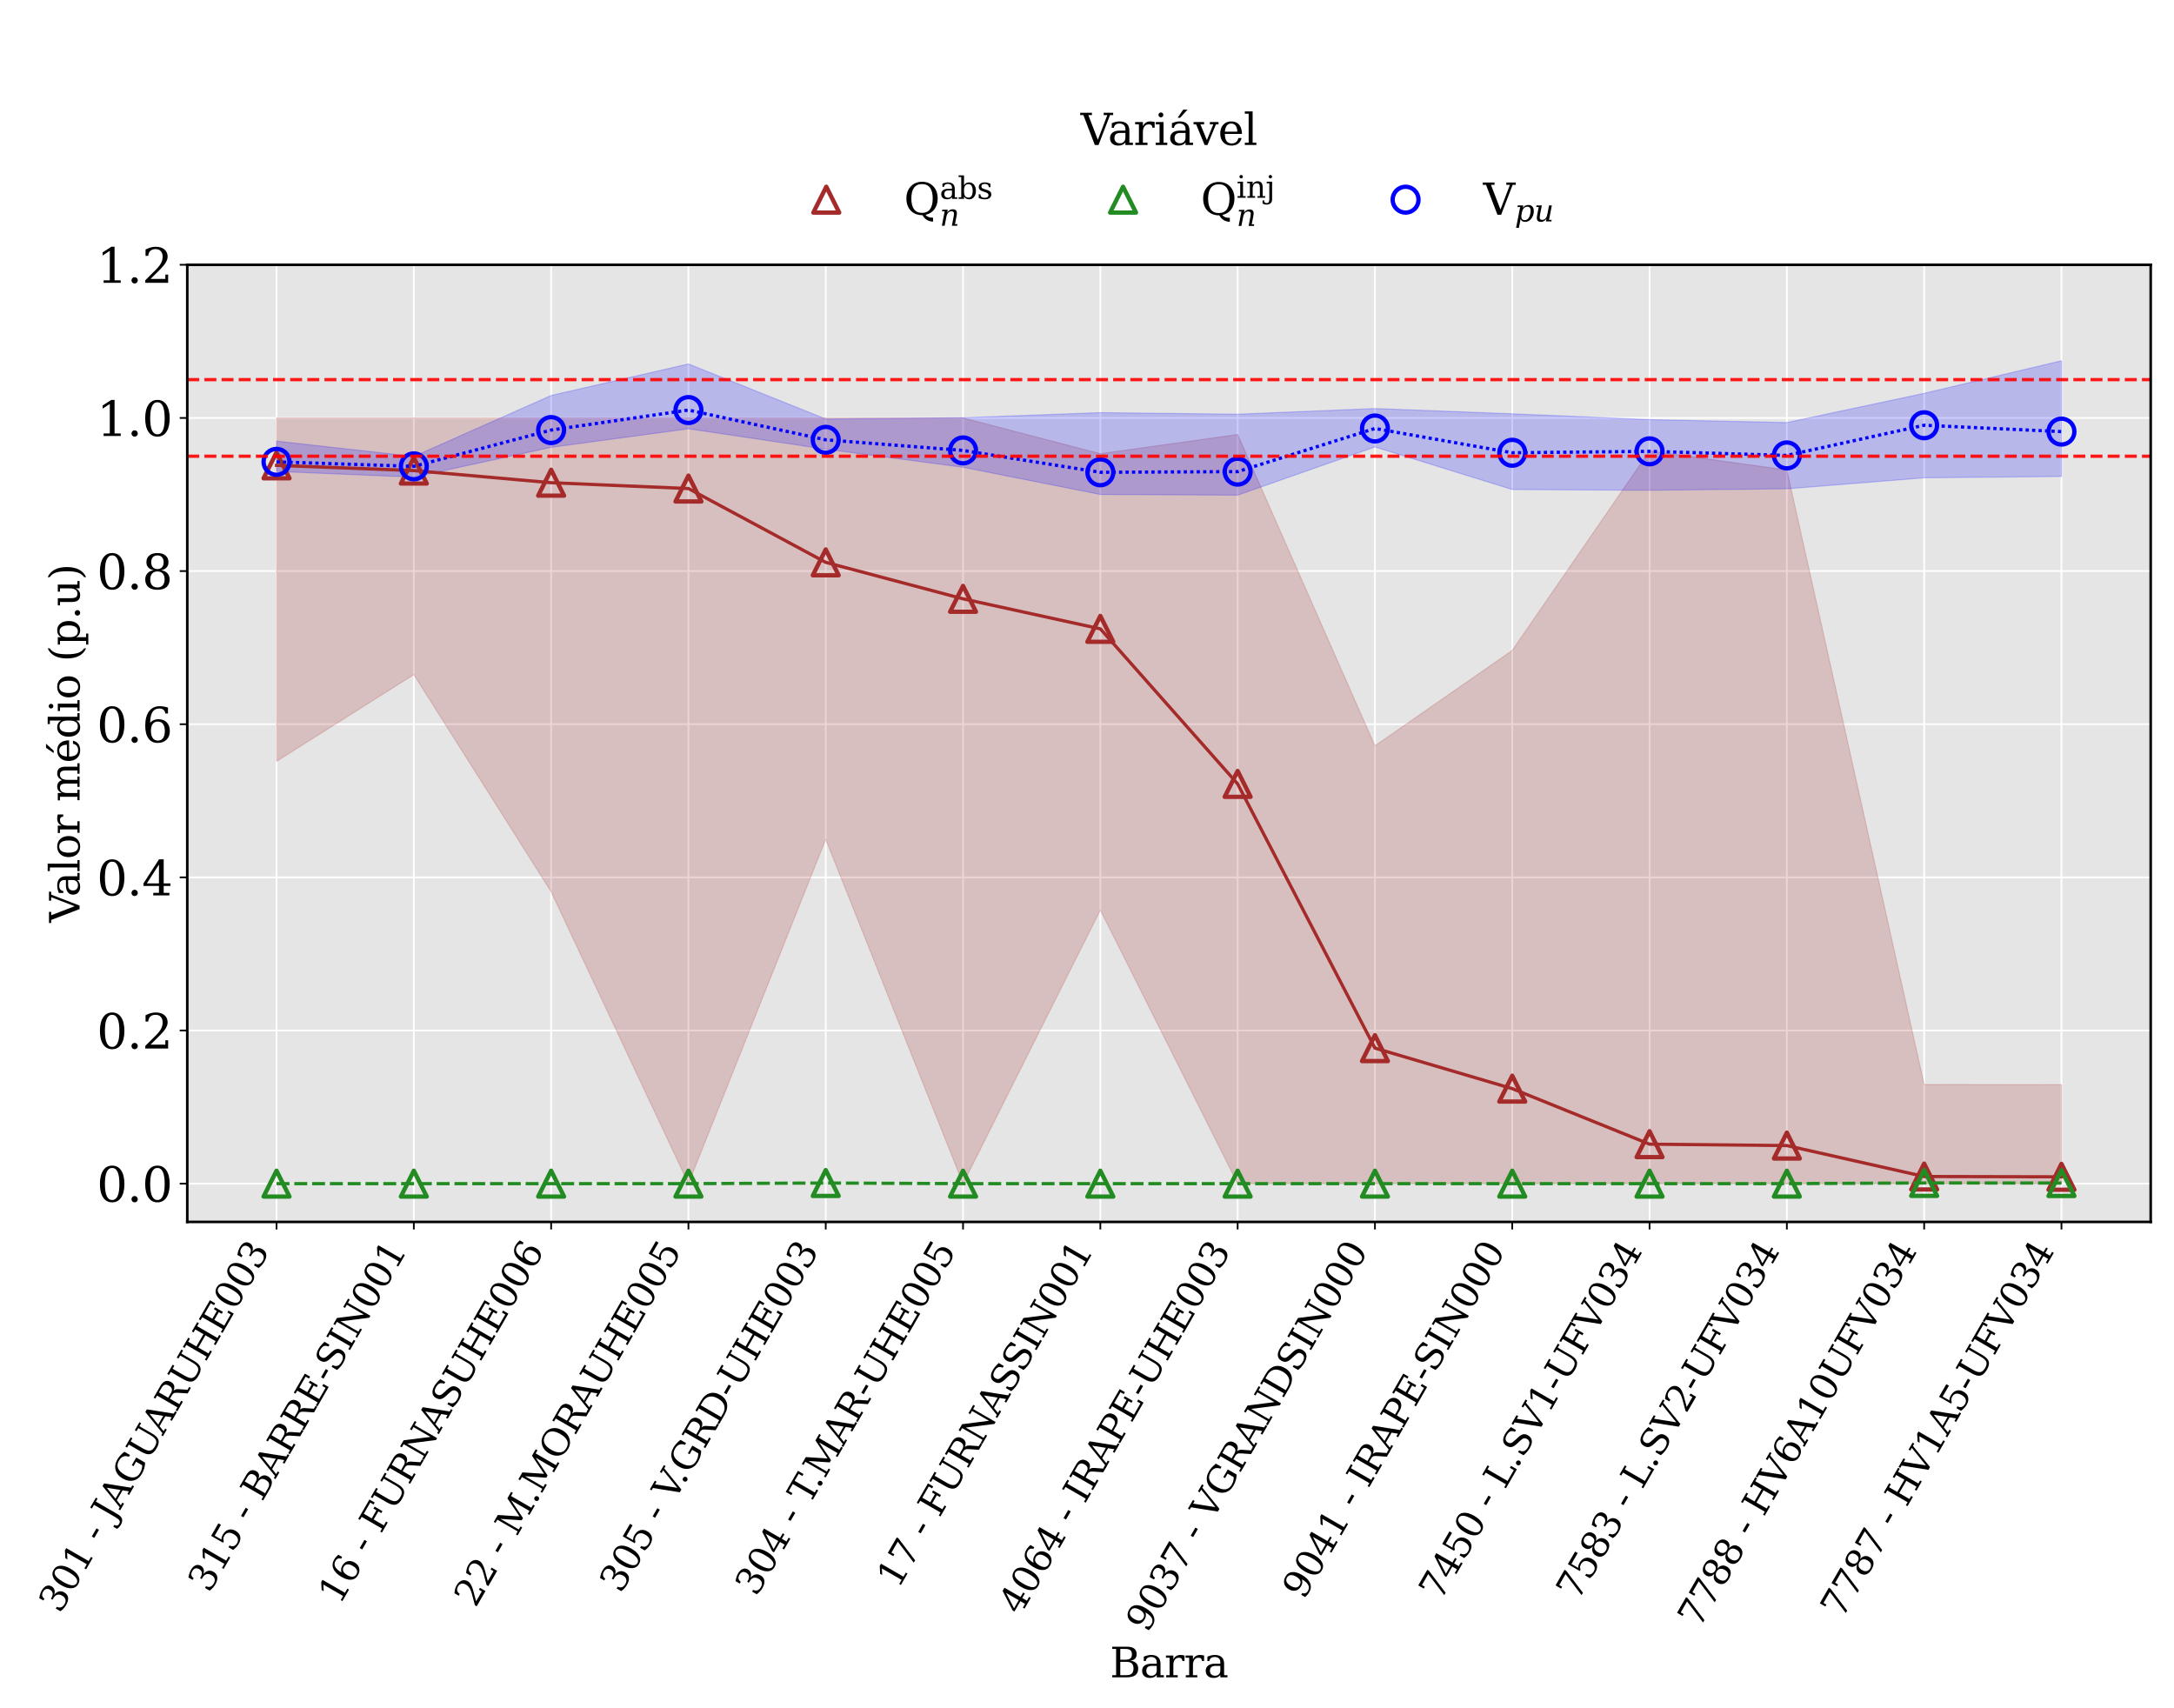 <?xml version="1.0" encoding="utf-8" standalone="no"?>
<!DOCTYPE svg PUBLIC "-//W3C//DTD SVG 1.1//EN"
  "http://www.w3.org/Graphics/SVG/1.1/DTD/svg11.dtd">
<svg xmlns:xlink="http://www.w3.org/1999/xlink" width="1008pt" height="792pt" viewBox="0 0 1008 792" xmlns="http://www.w3.org/2000/svg" version="1.1">
 <defs>
  <style type="text/css">*{stroke-linejoin: round; stroke-linecap: butt}</style>
 </defs>
 <g id="figure_1">
  <g id="patch_1">
   <path d="M 0 792 
L 1008 792 
L 1008 0 
L 0 0 
z
" style="fill: #ffffff"/>
  </g>
  <g id="axes_1">
   <g id="patch_2">
    <path d="M 86.832 566.523 
L 997.2 566.523 
L 997.2 122.768 
L 86.832 122.768 
z
" style="fill: #e5e5e5"/>
   </g>
   <g id="matplotlib.axis_1">
    <g id="xtick_1">
     <g id="line2d_1">
      <path d="M 128.213 566.523 
L 128.213 122.768 
" clip-path="url(#p589e732c2d)" style="fill: none; stroke: #ffffff; stroke-width: 0.8; stroke-linecap: square"/>
     </g>
     <g id="line2d_2">
      <defs>
       <path id="md17891f9b6" d="M 0 0 
L 0 3.5 
" style="stroke: #000000; stroke-width: 0.8"/>
      </defs>
      <g>
       <use xlink:href="#md17891f9b6" x="128.213" y="566.523" style="stroke: #000000; stroke-width: 0.8"/>
      </g>
     </g>
     <g id="text_1">
      <!-- 301 - JAGUARUHE003 -->
      <g transform="translate(27.871 748.476) rotate(-60) scale(0.17 -0.17)">
       <defs>
        <path id="DejaVuSerif-33" d="M 622 4469 
Q 988 4606 1323 4678 
Q 1659 4750 1953 4750 
Q 2638 4750 3022 4454 
Q 3406 4159 3406 3634 
Q 3406 3213 3140 2930 
Q 2875 2647 2388 2547 
Q 2963 2466 3280 2130 
Q 3597 1794 3597 1259 
Q 3597 606 3158 257 
Q 2719 -91 1894 -91 
Q 1528 -91 1179 -12 
Q 831 66 488 225 
L 488 1131 
L 838 1131 
Q 869 681 1141 450 
Q 1413 219 1906 219 
Q 2384 219 2661 495 
Q 2938 772 2938 1253 
Q 2938 1803 2653 2086 
Q 2369 2369 1819 2369 
L 1522 2369 
L 1522 2688 
L 1678 2688 
Q 2225 2688 2498 2914 
Q 2772 3141 2772 3597 
Q 2772 4006 2547 4223 
Q 2322 4441 1900 4441 
Q 1478 4441 1245 4241 
Q 1013 4041 972 3647 
L 622 3647 
L 622 4469 
z
" transform="scale(0.016)"/>
        <path id="DejaVuSerif-30" d="M 2034 219 
Q 2513 219 2750 744 
Q 2988 1269 2988 2328 
Q 2988 3391 2750 3916 
Q 2513 4441 2034 4441 
Q 1556 4441 1318 3916 
Q 1081 3391 1081 2328 
Q 1081 1269 1318 744 
Q 1556 219 2034 219 
z
M 2034 -91 
Q 1275 -91 848 546 
Q 422 1184 422 2328 
Q 422 3475 848 4112 
Q 1275 4750 2034 4750 
Q 2797 4750 3222 4112 
Q 3647 3475 3647 2328 
Q 3647 1184 3222 546 
Q 2797 -91 2034 -91 
z
" transform="scale(0.016)"/>
        <path id="DejaVuSerif-31" d="M 909 0 
L 909 331 
L 1722 331 
L 1722 4213 
L 781 3603 
L 781 4013 
L 1919 4750 
L 2350 4750 
L 2350 331 
L 3163 331 
L 3163 0 
L 909 0 
z
" transform="scale(0.016)"/>
        <path id="DejaVuSerif-20" transform="scale(0.016)"/>
        <path id="DejaVuSerif-2d" d="M 281 1959 
L 1881 1959 
L 1881 1472 
L 281 1472 
L 281 1959 
z
" transform="scale(0.016)"/>
        <path id="DejaVuSerif-4a" d="M -538 -1119 
L -538 -384 
L -181 -384 
Q -172 -694 -34 -845 
Q 103 -997 378 -997 
Q 750 -997 897 -762 
Q 1044 -528 1044 153 
L 1044 4331 
L 319 4331 
L 319 4666 
L 2272 4666 
L 2272 4331 
L 1678 4331 
L 1678 128 
Q 1678 -644 1368 -987 
Q 1059 -1331 372 -1331 
Q 150 -1331 -79 -1278 
Q -309 -1225 -538 -1119 
z
" transform="scale(0.016)"/>
        <path id="DejaVuSerif-41" d="M 1281 1691 
L 2994 1691 
L 2138 3909 
L 1281 1691 
z
M -38 0 
L -38 331 
L 372 331 
L 2034 4666 
L 2559 4666 
L 4225 331 
L 4684 331 
L 4684 0 
L 2988 0 
L 2988 331 
L 3506 331 
L 3116 1356 
L 1153 1356 
L 763 331 
L 1275 331 
L 1275 0 
L -38 0 
z
" transform="scale(0.016)"/>
        <path id="DejaVuSerif-47" d="M 4097 3272 
Q 3988 3856 3641 4136 
Q 3294 4416 2675 4416 
Q 1869 4416 1472 3897 
Q 1075 3378 1075 2328 
Q 1075 1300 1484 772 
Q 1894 244 2688 244 
Q 3041 244 3362 331 
Q 3684 419 3975 594 
L 3975 1797 
L 3097 1797 
L 3097 2131 
L 4609 2131 
L 4609 391 
Q 4194 150 3714 29 
Q 3234 -91 2688 -91 
Q 1631 -91 995 570 
Q 359 1231 359 2328 
Q 359 3434 996 4092 
Q 1634 4750 2713 4750 
Q 3113 4750 3539 4658 
Q 3966 4566 4447 4378 
L 4447 3272 
L 4097 3272 
z
" transform="scale(0.016)"/>
        <path id="DejaVuSerif-55" d="M 897 4331 
L 300 4331 
L 300 4666 
L 2125 4666 
L 2125 4331 
L 1528 4331 
L 1528 1919 
Q 1528 1025 1820 672 
Q 2113 319 2828 319 
Q 3544 319 3836 672 
Q 4128 1025 4128 1919 
L 4128 4331 
L 3531 4331 
L 3531 4666 
L 5106 4666 
L 5106 4331 
L 4513 4331 
L 4513 1856 
Q 4513 791 4103 350 
Q 3694 -91 2713 -91 
Q 1731 -91 1314 353 
Q 897 797 897 1856 
L 897 4331 
z
" transform="scale(0.016)"/>
        <path id="DejaVuSerif-52" d="M 3066 2316 
Q 3284 2256 3442 2114 
Q 3600 1972 3725 1716 
L 4403 331 
L 4972 331 
L 4972 0 
L 3872 0 
L 3144 1484 
Q 2934 1916 2759 2042 
Q 2584 2169 2278 2169 
L 1581 2169 
L 1581 331 
L 2241 331 
L 2241 0 
L 353 0 
L 353 331 
L 947 331 
L 947 4331 
L 353 4331 
L 353 4666 
L 2719 4666 
Q 3400 4666 3770 4341 
Q 4141 4016 4141 3419 
Q 4141 2938 3870 2661 
Q 3600 2384 3066 2316 
z
M 1581 2503 
L 2503 2503 
Q 2975 2503 3200 2726 
Q 3425 2950 3425 3419 
Q 3425 3888 3200 4109 
Q 2975 4331 2503 4331 
L 1581 4331 
L 1581 2503 
z
" transform="scale(0.016)"/>
        <path id="DejaVuSerif-48" d="M 353 0 
L 353 331 
L 947 331 
L 947 4331 
L 353 4331 
L 353 4666 
L 2175 4666 
L 2175 4331 
L 1581 4331 
L 1581 2719 
L 4000 2719 
L 4000 4331 
L 3406 4331 
L 3406 4666 
L 5228 4666 
L 5228 4331 
L 4634 4331 
L 4634 331 
L 5228 331 
L 5228 0 
L 3406 0 
L 3406 331 
L 4000 331 
L 4000 2338 
L 1581 2338 
L 1581 331 
L 2175 331 
L 2175 0 
L 353 0 
z
" transform="scale(0.016)"/>
        <path id="DejaVuSerif-45" d="M 353 0 
L 353 331 
L 947 331 
L 947 4331 
L 353 4331 
L 353 4666 
L 4109 4666 
L 4109 3628 
L 3725 3628 
L 3725 4281 
L 1581 4281 
L 1581 2719 
L 3109 2719 
L 3109 3303 
L 3494 3303 
L 3494 1753 
L 3109 1753 
L 3109 2338 
L 1581 2338 
L 1581 384 
L 3775 384 
L 3775 1038 
L 4159 1038 
L 4159 0 
L 353 0 
z
" transform="scale(0.016)"/>
       </defs>
       <use xlink:href="#DejaVuSerif-33"/>
       <use xlink:href="#DejaVuSerif-30" x="63.623"/>
       <use xlink:href="#DejaVuSerif-31" x="127.246"/>
       <use xlink:href="#DejaVuSerif-20" x="190.869"/>
       <use xlink:href="#DejaVuSerif-2d" x="222.656"/>
       <use xlink:href="#DejaVuSerif-20" x="256.445"/>
       <use xlink:href="#DejaVuSerif-4a" x="288.232"/>
       <use xlink:href="#DejaVuSerif-41" x="328.32"/>
       <use xlink:href="#DejaVuSerif-47" x="400.537"/>
       <use xlink:href="#DejaVuSerif-55" x="480.42"/>
       <use xlink:href="#DejaVuSerif-41" x="561.572"/>
       <use xlink:href="#DejaVuSerif-52" x="633.789"/>
       <use xlink:href="#DejaVuSerif-55" x="709.082"/>
       <use xlink:href="#DejaVuSerif-48" x="793.359"/>
       <use xlink:href="#DejaVuSerif-45" x="880.566"/>
       <use xlink:href="#DejaVuSerif-30" x="953.564"/>
       <use xlink:href="#DejaVuSerif-30" x="1017.188"/>
       <use xlink:href="#DejaVuSerif-33" x="1080.811"/>
      </g>
     </g>
    </g>
    <g id="xtick_2">
     <g id="line2d_3">
      <path d="M 191.875 566.523 
L 191.875 122.768 
" clip-path="url(#p589e732c2d)" style="fill: none; stroke: #ffffff; stroke-width: 0.8; stroke-linecap: square"/>
     </g>
     <g id="line2d_4">
      <g>
       <use xlink:href="#md17891f9b6" x="191.875" y="566.523" style="stroke: #000000; stroke-width: 0.8"/>
      </g>
     </g>
     <g id="text_2">
      <!-- 315 - BARRE-SIN001 -->
      <g transform="translate(97.049 738.922) rotate(-60) scale(0.17 -0.17)">
       <defs>
        <path id="DejaVuSerif-35" d="M 3219 4666 
L 3219 4153 
L 1081 4153 
L 1081 2816 
Q 1244 2928 1461 2984 
Q 1678 3041 1947 3041 
Q 2703 3041 3140 2622 
Q 3578 2203 3578 1478 
Q 3578 738 3136 323 
Q 2694 -91 1894 -91 
Q 1572 -91 1234 -12 
Q 897 66 544 225 
L 544 1131 
L 897 1131 
Q 925 688 1179 453 
Q 1434 219 1894 219 
Q 2388 219 2653 544 
Q 2919 869 2919 1478 
Q 2919 2084 2655 2407 
Q 2391 2731 1894 2731 
Q 1613 2731 1398 2631 
Q 1184 2531 1019 2322 
L 750 2322 
L 750 4666 
L 3219 4666 
z
" transform="scale(0.016)"/>
        <path id="DejaVuSerif-42" d="M 1581 331 
L 2516 331 
Q 3078 331 3337 575 
Q 3597 819 3597 1350 
Q 3597 1878 3339 2120 
Q 3081 2363 2516 2363 
L 1581 2363 
L 1581 331 
z
M 1581 2694 
L 2375 2694 
Q 2888 2694 3123 2891 
Q 3359 3088 3359 3513 
Q 3359 3941 3123 4136 
Q 2888 4331 2375 4331 
L 1581 4331 
L 1581 2694 
z
M 353 0 
L 353 331 
L 947 331 
L 947 4331 
L 353 4331 
L 353 4666 
L 2656 4666 
Q 3363 4666 3720 4377 
Q 4078 4088 4078 3513 
Q 4078 3097 3829 2850 
Q 3581 2603 3103 2547 
Q 3697 2472 4005 2167 
Q 4313 1863 4313 1350 
Q 4313 656 3875 328 
Q 3438 0 2509 0 
L 353 0 
z
" transform="scale(0.016)"/>
        <path id="DejaVuSerif-53" d="M 594 225 
L 594 1288 
L 953 1284 
Q 969 753 1261 498 
Q 1553 244 2150 244 
Q 2706 244 2998 464 
Q 3291 684 3291 1106 
Q 3291 1444 3114 1625 
Q 2938 1806 2369 1978 
L 1753 2163 
Q 1084 2366 811 2669 
Q 538 2972 538 3500 
Q 538 4094 959 4422 
Q 1381 4750 2144 4750 
Q 2469 4750 2856 4679 
Q 3244 4609 3681 4475 
L 3681 3481 
L 3328 3481 
Q 3275 3975 2998 4195 
Q 2722 4416 2156 4416 
Q 1663 4416 1405 4214 
Q 1147 4013 1147 3628 
Q 1147 3294 1340 3103 
Q 1534 2913 2163 2725 
L 2741 2553 
Q 3375 2363 3645 2067 
Q 3916 1772 3916 1275 
Q 3916 597 3481 253 
Q 3047 -91 2188 -91 
Q 1803 -91 1404 -12 
Q 1006 66 594 225 
z
" transform="scale(0.016)"/>
        <path id="DejaVuSerif-49" d="M 1581 331 
L 2175 331 
L 2175 0 
L 353 0 
L 353 331 
L 947 331 
L 947 4331 
L 353 4331 
L 353 4666 
L 2175 4666 
L 2175 4331 
L 1581 4331 
L 1581 331 
z
" transform="scale(0.016)"/>
        <path id="DejaVuSerif-4e" d="M 313 0 
L 313 331 
L 941 331 
L 941 4331 
L 313 4331 
L 313 4666 
L 1509 4666 
L 4306 984 
L 4306 4331 
L 3681 4331 
L 3681 4666 
L 5319 4666 
L 5319 4331 
L 4691 4331 
L 4691 -91 
L 4313 -91 
L 1325 3841 
L 1325 331 
L 1953 331 
L 1953 0 
L 313 0 
z
" transform="scale(0.016)"/>
       </defs>
       <use xlink:href="#DejaVuSerif-33"/>
       <use xlink:href="#DejaVuSerif-31" x="63.623"/>
       <use xlink:href="#DejaVuSerif-35" x="127.246"/>
       <use xlink:href="#DejaVuSerif-20" x="190.869"/>
       <use xlink:href="#DejaVuSerif-2d" x="222.656"/>
       <use xlink:href="#DejaVuSerif-20" x="256.445"/>
       <use xlink:href="#DejaVuSerif-42" x="288.232"/>
       <use xlink:href="#DejaVuSerif-41" x="361.719"/>
       <use xlink:href="#DejaVuSerif-52" x="433.936"/>
       <use xlink:href="#DejaVuSerif-52" x="509.229"/>
       <use xlink:href="#DejaVuSerif-45" x="584.521"/>
       <use xlink:href="#DejaVuSerif-2d" x="659.395"/>
       <use xlink:href="#DejaVuSerif-53" x="693.184"/>
       <use xlink:href="#DejaVuSerif-49" x="761.689"/>
       <use xlink:href="#DejaVuSerif-4e" x="801.191"/>
       <use xlink:href="#DejaVuSerif-30" x="888.691"/>
       <use xlink:href="#DejaVuSerif-30" x="952.314"/>
       <use xlink:href="#DejaVuSerif-31" x="1015.938"/>
      </g>
     </g>
    </g>
    <g id="xtick_3">
     <g id="line2d_5">
      <path d="M 255.537 566.523 
L 255.537 122.768 
" clip-path="url(#p589e732c2d)" style="fill: none; stroke: #ffffff; stroke-width: 0.8; stroke-linecap: square"/>
     </g>
     <g id="line2d_6">
      <g>
       <use xlink:href="#md17891f9b6" x="255.537" y="566.523" style="stroke: #000000; stroke-width: 0.8"/>
      </g>
     </g>
     <g id="text_3">
      <!-- 16 - FURNASUHE006 -->
      <g transform="translate(157.517 744.455) rotate(-60) scale(0.17 -0.17)">
       <defs>
        <path id="DejaVuSerif-36" d="M 2094 219 
Q 2534 219 2771 542 
Q 3009 866 3009 1472 
Q 3009 2078 2771 2401 
Q 2534 2725 2094 2725 
Q 1647 2725 1412 2412 
Q 1178 2100 1178 1509 
Q 1178 888 1415 553 
Q 1653 219 2094 219 
z
M 1075 2569 
Q 1288 2803 1556 2918 
Q 1825 3034 2163 3034 
Q 2859 3034 3264 2615 
Q 3669 2197 3669 1472 
Q 3669 763 3233 336 
Q 2797 -91 2069 -91 
Q 1278 -91 853 498 
Q 428 1088 428 2181 
Q 428 3406 931 4078 
Q 1434 4750 2350 4750 
Q 2597 4750 2869 4703 
Q 3141 4656 3425 4563 
L 3425 3794 
L 3072 3794 
Q 3034 4109 2831 4275 
Q 2628 4441 2284 4441 
Q 1678 4441 1381 3981 
Q 1084 3522 1075 2569 
z
" transform="scale(0.016)"/>
        <path id="DejaVuSerif-46" d="M 353 0 
L 353 331 
L 947 331 
L 947 4331 
L 353 4331 
L 353 4666 
L 4172 4666 
L 4172 3628 
L 3788 3628 
L 3788 4281 
L 1581 4281 
L 1581 2719 
L 3175 2719 
L 3175 3303 
L 3559 3303 
L 3559 1753 
L 3175 1753 
L 3175 2338 
L 1581 2338 
L 1581 331 
L 2328 331 
L 2328 0 
L 353 0 
z
" transform="scale(0.016)"/>
       </defs>
       <use xlink:href="#DejaVuSerif-31"/>
       <use xlink:href="#DejaVuSerif-36" x="63.623"/>
       <use xlink:href="#DejaVuSerif-20" x="127.246"/>
       <use xlink:href="#DejaVuSerif-2d" x="159.033"/>
       <use xlink:href="#DejaVuSerif-20" x="192.822"/>
       <use xlink:href="#DejaVuSerif-46" x="224.609"/>
       <use xlink:href="#DejaVuSerif-55" x="293.994"/>
       <use xlink:href="#DejaVuSerif-52" x="378.271"/>
       <use xlink:href="#DejaVuSerif-4e" x="453.564"/>
       <use xlink:href="#DejaVuSerif-41" x="541.064"/>
       <use xlink:href="#DejaVuSerif-53" x="613.281"/>
       <use xlink:href="#DejaVuSerif-55" x="681.787"/>
       <use xlink:href="#DejaVuSerif-48" x="766.064"/>
       <use xlink:href="#DejaVuSerif-45" x="853.271"/>
       <use xlink:href="#DejaVuSerif-30" x="926.27"/>
       <use xlink:href="#DejaVuSerif-30" x="989.893"/>
       <use xlink:href="#DejaVuSerif-36" x="1053.516"/>
      </g>
     </g>
    </g>
    <g id="xtick_4">
     <g id="line2d_7">
      <path d="M 319.199 566.523 
L 319.199 122.768 
" clip-path="url(#p589e732c2d)" style="fill: none; stroke: #ffffff; stroke-width: 0.8; stroke-linecap: square"/>
     </g>
     <g id="line2d_8">
      <g>
       <use xlink:href="#md17891f9b6" x="319.199" y="566.523" style="stroke: #000000; stroke-width: 0.8"/>
      </g>
     </g>
     <g id="text_4">
      <!-- 22 - M.MORAUHE005 -->
      <g transform="translate(220.424 745.761) rotate(-60) scale(0.17 -0.17)">
       <defs>
        <path id="DejaVuSerif-32" d="M 819 3553 
L 469 3553 
L 469 4384 
Q 803 4563 1142 4656 
Q 1481 4750 1806 4750 
Q 2534 4750 2956 4397 
Q 3378 4044 3378 3438 
Q 3378 2753 2422 1800 
Q 2347 1728 2309 1691 
L 1131 513 
L 3078 513 
L 3078 1088 
L 3444 1088 
L 3444 0 
L 434 0 
L 434 341 
L 1850 1753 
Q 2319 2222 2519 2614 
Q 2719 3006 2719 3438 
Q 2719 3909 2473 4175 
Q 2228 4441 1797 4441 
Q 1350 4441 1106 4219 
Q 863 3997 819 3553 
z
" transform="scale(0.016)"/>
        <path id="DejaVuSerif-4d" d="M 353 0 
L 353 331 
L 947 331 
L 947 4331 
L 319 4331 
L 319 4666 
L 1678 4666 
L 3316 1344 
L 4953 4666 
L 6228 4666 
L 6228 4331 
L 5606 4331 
L 5606 331 
L 6203 331 
L 6203 0 
L 4378 0 
L 4378 331 
L 4972 331 
L 4972 3938 
L 3372 684 
L 2931 684 
L 1331 3938 
L 1331 331 
L 1925 331 
L 1925 0 
L 353 0 
z
" transform="scale(0.016)"/>
        <path id="DejaVuSerif-2e" d="M 603 325 
Q 603 500 722 622 
Q 841 744 1019 744 
Q 1191 744 1312 622 
Q 1434 500 1434 325 
Q 1434 153 1312 31 
Q 1191 -91 1019 -91 
Q 841 -91 722 29 
Q 603 150 603 325 
z
" transform="scale(0.016)"/>
        <path id="DejaVuSerif-4f" d="M 2625 244 
Q 3391 244 3781 770 
Q 4172 1297 4172 2328 
Q 4172 3363 3781 3889 
Q 3391 4416 2625 4416 
Q 1856 4416 1465 3889 
Q 1075 3363 1075 2328 
Q 1075 1297 1465 770 
Q 1856 244 2625 244 
z
M 2625 -91 
Q 2150 -91 1751 65 
Q 1353 222 1050 525 
Q 700 875 529 1319 
Q 359 1763 359 2328 
Q 359 2894 529 3339 
Q 700 3784 1050 4134 
Q 1356 4441 1750 4595 
Q 2144 4750 2625 4750 
Q 3641 4750 4266 4084 
Q 4891 3419 4891 2328 
Q 4891 1769 4719 1320 
Q 4547 872 4197 525 
Q 3891 219 3497 64 
Q 3103 -91 2625 -91 
z
" transform="scale(0.016)"/>
       </defs>
       <use xlink:href="#DejaVuSerif-32"/>
       <use xlink:href="#DejaVuSerif-32" x="63.623"/>
       <use xlink:href="#DejaVuSerif-20" x="127.246"/>
       <use xlink:href="#DejaVuSerif-2d" x="159.033"/>
       <use xlink:href="#DejaVuSerif-20" x="192.822"/>
       <use xlink:href="#DejaVuSerif-4d" x="224.609"/>
       <use xlink:href="#DejaVuSerif-2e" x="327.002"/>
       <use xlink:href="#DejaVuSerif-4d" x="358.789"/>
       <use xlink:href="#DejaVuSerif-4f" x="461.182"/>
       <use xlink:href="#DejaVuSerif-52" x="543.164"/>
       <use xlink:href="#DejaVuSerif-41" x="618.457"/>
       <use xlink:href="#DejaVuSerif-55" x="690.674"/>
       <use xlink:href="#DejaVuSerif-48" x="774.951"/>
       <use xlink:href="#DejaVuSerif-45" x="862.158"/>
       <use xlink:href="#DejaVuSerif-30" x="935.156"/>
       <use xlink:href="#DejaVuSerif-30" x="998.779"/>
       <use xlink:href="#DejaVuSerif-35" x="1062.402"/>
      </g>
     </g>
    </g>
    <g id="xtick_5">
     <g id="line2d_9">
      <path d="M 382.861 566.523 
L 382.861 122.768 
" clip-path="url(#p589e732c2d)" style="fill: none; stroke: #ffffff; stroke-width: 0.8; stroke-linecap: square"/>
     </g>
     <g id="line2d_10">
      <g>
       <use xlink:href="#md17891f9b6" x="382.861" y="566.523" style="stroke: #000000; stroke-width: 0.8"/>
      </g>
     </g>
     <g id="text_5">
      <!-- 305 - V.GRD-UHE003 -->
      <g transform="translate(287.904 739.15) rotate(-60) scale(0.17 -0.17)">
       <defs>
        <path id="DejaVuSerif-56" d="M 1119 4331 
L 2497 750 
L 3872 4331 
L 3347 4331 
L 3347 4666 
L 4716 4666 
L 4716 4331 
L 4263 4331 
L 2597 0 
L 2059 0 
L 403 4331 
L -63 4331 
L -63 4666 
L 1638 4666 
L 1638 4331 
L 1119 4331 
z
" transform="scale(0.016)"/>
        <path id="DejaVuSerif-44" d="M 1581 331 
L 2163 331 
Q 3072 331 3558 850 
Q 4044 1369 4044 2338 
Q 4044 3306 3559 3818 
Q 3075 4331 2163 4331 
L 1581 4331 
L 1581 331 
z
M 353 0 
L 353 331 
L 947 331 
L 947 4331 
L 353 4331 
L 353 4666 
L 2209 4666 
Q 3416 4666 4089 4050 
Q 4763 3434 4763 2338 
Q 4763 1238 4088 619 
Q 3413 0 2209 0 
L 353 0 
z
" transform="scale(0.016)"/>
       </defs>
       <use xlink:href="#DejaVuSerif-33"/>
       <use xlink:href="#DejaVuSerif-30" x="63.623"/>
       <use xlink:href="#DejaVuSerif-35" x="127.246"/>
       <use xlink:href="#DejaVuSerif-20" x="190.869"/>
       <use xlink:href="#DejaVuSerif-2d" x="222.656"/>
       <use xlink:href="#DejaVuSerif-20" x="256.445"/>
       <use xlink:href="#DejaVuSerif-56" x="288.232"/>
       <use xlink:href="#DejaVuSerif-2e" x="342.949"/>
       <use xlink:href="#DejaVuSerif-47" x="374.736"/>
       <use xlink:href="#DejaVuSerif-52" x="454.619"/>
       <use xlink:href="#DejaVuSerif-44" x="529.912"/>
       <use xlink:href="#DejaVuSerif-2d" x="611.963"/>
       <use xlink:href="#DejaVuSerif-55" x="645.752"/>
       <use xlink:href="#DejaVuSerif-48" x="730.029"/>
       <use xlink:href="#DejaVuSerif-45" x="817.236"/>
       <use xlink:href="#DejaVuSerif-30" x="890.234"/>
       <use xlink:href="#DejaVuSerif-30" x="953.857"/>
       <use xlink:href="#DejaVuSerif-33" x="1017.48"/>
      </g>
     </g>
    </g>
    <g id="xtick_6">
     <g id="line2d_11">
      <path d="M 446.523 566.523 
L 446.523 122.768 
" clip-path="url(#p589e732c2d)" style="fill: none; stroke: #ffffff; stroke-width: 0.8; stroke-linecap: square"/>
     </g>
     <g id="line2d_12">
      <g>
       <use xlink:href="#md17891f9b6" x="446.523" y="566.523" style="stroke: #000000; stroke-width: 0.8"/>
      </g>
     </g>
     <g id="text_6">
      <!-- 304 - T.MAR-UHE005 -->
      <g transform="translate(350.724 740.608) rotate(-60) scale(0.17 -0.17)">
       <defs>
        <path id="DejaVuSerif-34" d="M 2234 1581 
L 2234 4063 
L 641 1581 
L 2234 1581 
z
M 3609 0 
L 1484 0 
L 1484 331 
L 2234 331 
L 2234 1247 
L 197 1247 
L 197 1588 
L 2241 4750 
L 2859 4750 
L 2859 1581 
L 3750 1581 
L 3750 1247 
L 2859 1247 
L 2859 331 
L 3609 331 
L 3609 0 
z
" transform="scale(0.016)"/>
        <path id="DejaVuSerif-54" d="M 1222 0 
L 1222 331 
L 1819 331 
L 1819 4294 
L 447 4294 
L 447 3566 
L 63 3566 
L 63 4666 
L 4206 4666 
L 4206 3566 
L 3822 3566 
L 3822 4294 
L 2450 4294 
L 2450 331 
L 3047 331 
L 3047 0 
L 1222 0 
z
" transform="scale(0.016)"/>
       </defs>
       <use xlink:href="#DejaVuSerif-33"/>
       <use xlink:href="#DejaVuSerif-30" x="63.623"/>
       <use xlink:href="#DejaVuSerif-34" x="127.246"/>
       <use xlink:href="#DejaVuSerif-20" x="190.869"/>
       <use xlink:href="#DejaVuSerif-2d" x="222.656"/>
       <use xlink:href="#DejaVuSerif-20" x="256.445"/>
       <use xlink:href="#DejaVuSerif-54" x="288.232"/>
       <use xlink:href="#DejaVuSerif-2e" x="340.182"/>
       <use xlink:href="#DejaVuSerif-4d" x="371.969"/>
       <use xlink:href="#DejaVuSerif-41" x="474.361"/>
       <use xlink:href="#DejaVuSerif-52" x="546.578"/>
       <use xlink:href="#DejaVuSerif-2d" x="621.871"/>
       <use xlink:href="#DejaVuSerif-55" x="655.66"/>
       <use xlink:href="#DejaVuSerif-48" x="739.938"/>
       <use xlink:href="#DejaVuSerif-45" x="827.145"/>
       <use xlink:href="#DejaVuSerif-30" x="900.143"/>
       <use xlink:href="#DejaVuSerif-30" x="963.766"/>
       <use xlink:href="#DejaVuSerif-35" x="1027.389"/>
      </g>
     </g>
    </g>
    <g id="xtick_7">
     <g id="line2d_13">
      <path d="M 510.185 566.523 
L 510.185 122.768 
" clip-path="url(#p589e732c2d)" style="fill: none; stroke: #ffffff; stroke-width: 0.8; stroke-linecap: square"/>
     </g>
     <g id="line2d_14">
      <g>
       <use xlink:href="#md17891f9b6" x="510.185" y="566.523" style="stroke: #000000; stroke-width: 0.8"/>
      </g>
     </g>
     <g id="text_7">
      <!-- 17 - FURNASSIN001 -->
      <g transform="translate(416.477 736.985) rotate(-60) scale(0.17 -0.17)">
       <defs>
        <path id="DejaVuSerif-37" d="M 3609 4347 
L 1784 0 
L 1319 0 
L 3059 4153 
L 903 4153 
L 903 3578 
L 538 3578 
L 538 4666 
L 3609 4666 
L 3609 4347 
z
" transform="scale(0.016)"/>
       </defs>
       <use xlink:href="#DejaVuSerif-31"/>
       <use xlink:href="#DejaVuSerif-37" x="63.623"/>
       <use xlink:href="#DejaVuSerif-20" x="127.246"/>
       <use xlink:href="#DejaVuSerif-2d" x="159.033"/>
       <use xlink:href="#DejaVuSerif-20" x="192.822"/>
       <use xlink:href="#DejaVuSerif-46" x="224.609"/>
       <use xlink:href="#DejaVuSerif-55" x="293.994"/>
       <use xlink:href="#DejaVuSerif-52" x="378.271"/>
       <use xlink:href="#DejaVuSerif-4e" x="453.564"/>
       <use xlink:href="#DejaVuSerif-41" x="541.064"/>
       <use xlink:href="#DejaVuSerif-53" x="613.281"/>
       <use xlink:href="#DejaVuSerif-53" x="680.037"/>
       <use xlink:href="#DejaVuSerif-49" x="748.543"/>
       <use xlink:href="#DejaVuSerif-4e" x="788.045"/>
       <use xlink:href="#DejaVuSerif-30" x="875.545"/>
       <use xlink:href="#DejaVuSerif-30" x="939.168"/>
       <use xlink:href="#DejaVuSerif-31" x="1002.791"/>
      </g>
     </g>
    </g>
    <g id="xtick_8">
     <g id="line2d_15">
      <path d="M 573.847 566.523 
L 573.847 122.768 
" clip-path="url(#p589e732c2d)" style="fill: none; stroke: #ffffff; stroke-width: 0.8; stroke-linecap: square"/>
     </g>
     <g id="line2d_16">
      <g>
       <use xlink:href="#md17891f9b6" x="573.847" y="566.523" style="stroke: #000000; stroke-width: 0.8"/>
      </g>
     </g>
     <g id="text_8">
      <!-- 4064 - IRAPE-UHE003 -->
      <g transform="translate(473.019 749.318) rotate(-60) scale(0.17 -0.17)">
       <defs>
        <path id="DejaVuSerif-50" d="M 1581 2375 
L 2406 2375 
Q 2872 2375 3115 2626 
Q 3359 2878 3359 3353 
Q 3359 3831 3115 4081 
Q 2872 4331 2406 4331 
L 1581 4331 
L 1581 2375 
z
M 353 0 
L 353 331 
L 947 331 
L 947 4331 
L 353 4331 
L 353 4666 
L 2559 4666 
Q 3259 4666 3668 4311 
Q 4078 3956 4078 3353 
Q 4078 2753 3668 2397 
Q 3259 2041 2559 2041 
L 1581 2041 
L 1581 331 
L 2303 331 
L 2303 0 
L 353 0 
z
" transform="scale(0.016)"/>
       </defs>
       <use xlink:href="#DejaVuSerif-34"/>
       <use xlink:href="#DejaVuSerif-30" x="63.623"/>
       <use xlink:href="#DejaVuSerif-36" x="127.246"/>
       <use xlink:href="#DejaVuSerif-34" x="190.869"/>
       <use xlink:href="#DejaVuSerif-20" x="254.492"/>
       <use xlink:href="#DejaVuSerif-2d" x="286.279"/>
       <use xlink:href="#DejaVuSerif-20" x="320.068"/>
       <use xlink:href="#DejaVuSerif-49" x="351.855"/>
       <use xlink:href="#DejaVuSerif-52" x="391.357"/>
       <use xlink:href="#DejaVuSerif-41" x="466.65"/>
       <use xlink:href="#DejaVuSerif-50" x="538.867"/>
       <use xlink:href="#DejaVuSerif-45" x="606.152"/>
       <use xlink:href="#DejaVuSerif-2d" x="681.025"/>
       <use xlink:href="#DejaVuSerif-55" x="714.814"/>
       <use xlink:href="#DejaVuSerif-48" x="799.092"/>
       <use xlink:href="#DejaVuSerif-45" x="886.299"/>
       <use xlink:href="#DejaVuSerif-30" x="959.297"/>
       <use xlink:href="#DejaVuSerif-30" x="1022.92"/>
       <use xlink:href="#DejaVuSerif-33" x="1086.543"/>
      </g>
     </g>
    </g>
    <g id="xtick_9">
     <g id="line2d_17">
      <path d="M 637.509 566.523 
L 637.509 122.768 
" clip-path="url(#p589e732c2d)" style="fill: none; stroke: #ffffff; stroke-width: 0.8; stroke-linecap: square"/>
     </g>
     <g id="line2d_18">
      <g>
       <use xlink:href="#md17891f9b6" x="637.509" y="566.523" style="stroke: #000000; stroke-width: 0.8"/>
      </g>
     </g>
     <g id="text_9">
      <!-- 9037 - VGRANDSIN000 -->
      <g transform="translate(531.977 757.466) rotate(-60) scale(0.17 -0.17)">
       <defs>
        <path id="DejaVuSerif-39" d="M 2994 2091 
Q 2784 1856 2512 1740 
Q 2241 1625 1900 1625 
Q 1206 1625 804 2044 
Q 403 2463 403 3188 
Q 403 3897 839 4323 
Q 1275 4750 2003 4750 
Q 2794 4750 3217 4161 
Q 3641 3572 3641 2478 
Q 3641 1253 3137 581 
Q 2634 -91 1722 -91 
Q 1475 -91 1203 -44 
Q 931 3 647 97 
L 647 872 
L 997 872 
Q 1038 556 1241 387 
Q 1444 219 1784 219 
Q 2391 219 2687 676 
Q 2984 1134 2994 2091 
z
M 1978 4441 
Q 1534 4441 1298 4117 
Q 1063 3794 1063 3188 
Q 1063 2581 1298 2256 
Q 1534 1931 1978 1931 
Q 2422 1931 2658 2245 
Q 2894 2559 2894 3150 
Q 2894 3772 2656 4106 
Q 2419 4441 1978 4441 
z
" transform="scale(0.016)"/>
       </defs>
       <use xlink:href="#DejaVuSerif-39"/>
       <use xlink:href="#DejaVuSerif-30" x="63.623"/>
       <use xlink:href="#DejaVuSerif-33" x="127.246"/>
       <use xlink:href="#DejaVuSerif-37" x="190.869"/>
       <use xlink:href="#DejaVuSerif-20" x="254.492"/>
       <use xlink:href="#DejaVuSerif-2d" x="286.279"/>
       <use xlink:href="#DejaVuSerif-20" x="320.068"/>
       <use xlink:href="#DejaVuSerif-56" x="351.855"/>
       <use xlink:href="#DejaVuSerif-47" x="424.072"/>
       <use xlink:href="#DejaVuSerif-52" x="503.955"/>
       <use xlink:href="#DejaVuSerif-41" x="579.248"/>
       <use xlink:href="#DejaVuSerif-4e" x="651.465"/>
       <use xlink:href="#DejaVuSerif-44" x="738.965"/>
       <use xlink:href="#DejaVuSerif-53" x="819.141"/>
       <use xlink:href="#DejaVuSerif-49" x="887.646"/>
       <use xlink:href="#DejaVuSerif-4e" x="927.148"/>
       <use xlink:href="#DejaVuSerif-30" x="1014.648"/>
       <use xlink:href="#DejaVuSerif-30" x="1078.271"/>
       <use xlink:href="#DejaVuSerif-30" x="1141.895"/>
      </g>
     </g>
    </g>
    <g id="xtick_10">
     <g id="line2d_19">
      <path d="M 701.171 566.523 
L 701.171 122.768 
" clip-path="url(#p589e732c2d)" style="fill: none; stroke: #ffffff; stroke-width: 0.8; stroke-linecap: square"/>
     </g>
     <g id="line2d_20">
      <g>
       <use xlink:href="#md17891f9b6" x="701.171" y="566.523" style="stroke: #000000; stroke-width: 0.8"/>
      </g>
     </g>
     <g id="text_10">
      <!-- 9041 - IRAPE-SIN000 -->
      <g transform="translate(604.507 742.106) rotate(-60) scale(0.17 -0.17)">
       <use xlink:href="#DejaVuSerif-39"/>
       <use xlink:href="#DejaVuSerif-30" x="63.623"/>
       <use xlink:href="#DejaVuSerif-34" x="127.246"/>
       <use xlink:href="#DejaVuSerif-31" x="190.869"/>
       <use xlink:href="#DejaVuSerif-20" x="254.492"/>
       <use xlink:href="#DejaVuSerif-2d" x="286.279"/>
       <use xlink:href="#DejaVuSerif-20" x="320.068"/>
       <use xlink:href="#DejaVuSerif-49" x="351.855"/>
       <use xlink:href="#DejaVuSerif-52" x="391.357"/>
       <use xlink:href="#DejaVuSerif-41" x="466.65"/>
       <use xlink:href="#DejaVuSerif-50" x="538.867"/>
       <use xlink:href="#DejaVuSerif-45" x="606.152"/>
       <use xlink:href="#DejaVuSerif-2d" x="681.025"/>
       <use xlink:href="#DejaVuSerif-53" x="714.814"/>
       <use xlink:href="#DejaVuSerif-49" x="783.32"/>
       <use xlink:href="#DejaVuSerif-4e" x="822.822"/>
       <use xlink:href="#DejaVuSerif-30" x="910.322"/>
       <use xlink:href="#DejaVuSerif-30" x="973.945"/>
       <use xlink:href="#DejaVuSerif-30" x="1037.568"/>
      </g>
     </g>
    </g>
    <g id="xtick_11">
     <g id="line2d_21">
      <path d="M 764.833 566.523 
L 764.833 122.768 
" clip-path="url(#p589e732c2d)" style="fill: none; stroke: #ffffff; stroke-width: 0.8; stroke-linecap: square"/>
     </g>
     <g id="line2d_22">
      <g>
       <use xlink:href="#md17891f9b6" x="764.833" y="566.523" style="stroke: #000000; stroke-width: 0.8"/>
      </g>
     </g>
     <g id="text_11">
      <!-- 7450 - L.SV1-UFV034 -->
      <g transform="translate(667.851 742.658) rotate(-60) scale(0.17 -0.17)">
       <defs>
        <path id="DejaVuSerif-4c" d="M 353 0 
L 353 331 
L 947 331 
L 947 4331 
L 353 4331 
L 353 4666 
L 2175 4666 
L 2175 4331 
L 1581 4331 
L 1581 384 
L 3713 384 
L 3713 1166 
L 4097 1166 
L 4097 0 
L 353 0 
z
" transform="scale(0.016)"/>
       </defs>
       <use xlink:href="#DejaVuSerif-37"/>
       <use xlink:href="#DejaVuSerif-34" x="63.623"/>
       <use xlink:href="#DejaVuSerif-35" x="127.246"/>
       <use xlink:href="#DejaVuSerif-30" x="190.869"/>
       <use xlink:href="#DejaVuSerif-20" x="254.492"/>
       <use xlink:href="#DejaVuSerif-2d" x="286.279"/>
       <use xlink:href="#DejaVuSerif-20" x="320.068"/>
       <use xlink:href="#DejaVuSerif-4c" x="351.855"/>
       <use xlink:href="#DejaVuSerif-2e" x="418.262"/>
       <use xlink:href="#DejaVuSerif-53" x="450.049"/>
       <use xlink:href="#DejaVuSerif-56" x="518.555"/>
       <use xlink:href="#DejaVuSerif-31" x="590.771"/>
       <use xlink:href="#DejaVuSerif-2d" x="654.395"/>
       <use xlink:href="#DejaVuSerif-55" x="688.184"/>
       <use xlink:href="#DejaVuSerif-46" x="772.461"/>
       <use xlink:href="#DejaVuSerif-56" x="841.846"/>
       <use xlink:href="#DejaVuSerif-30" x="914.062"/>
       <use xlink:href="#DejaVuSerif-33" x="977.686"/>
       <use xlink:href="#DejaVuSerif-34" x="1041.309"/>
      </g>
     </g>
    </g>
    <g id="xtick_12">
     <g id="line2d_23">
      <path d="M 828.495 566.523 
L 828.495 122.768 
" clip-path="url(#p589e732c2d)" style="fill: none; stroke: #ffffff; stroke-width: 0.8; stroke-linecap: square"/>
     </g>
     <g id="line2d_24">
      <g>
       <use xlink:href="#md17891f9b6" x="828.495" y="566.523" style="stroke: #000000; stroke-width: 0.8"/>
      </g>
     </g>
     <g id="text_12">
      <!-- 7583 - L.SV2-UFV034 -->
      <g transform="translate(731.513 742.658) rotate(-60) scale(0.17 -0.17)">
       <defs>
        <path id="DejaVuSerif-38" d="M 2981 1275 
Q 2981 1775 2732 2051 
Q 2484 2328 2034 2328 
Q 1584 2328 1336 2051 
Q 1088 1775 1088 1275 
Q 1088 772 1336 495 
Q 1584 219 2034 219 
Q 2484 219 2732 495 
Q 2981 772 2981 1275 
z
M 2853 3541 
Q 2853 3966 2637 4203 
Q 2422 4441 2034 4441 
Q 1650 4441 1433 4203 
Q 1216 3966 1216 3541 
Q 1216 3113 1433 2875 
Q 1650 2638 2034 2638 
Q 2422 2638 2637 2875 
Q 2853 3113 2853 3541 
z
M 2516 2484 
Q 3047 2413 3344 2092 
Q 3641 1772 3641 1275 
Q 3641 619 3225 264 
Q 2809 -91 2034 -91 
Q 1263 -91 845 264 
Q 428 619 428 1275 
Q 428 1772 725 2092 
Q 1022 2413 1556 2484 
Q 1084 2569 832 2842 
Q 581 3116 581 3541 
Q 581 4103 968 4426 
Q 1356 4750 2034 4750 
Q 2713 4750 3100 4426 
Q 3488 4103 3488 3541 
Q 3488 3116 3236 2842 
Q 2984 2569 2516 2484 
z
" transform="scale(0.016)"/>
       </defs>
       <use xlink:href="#DejaVuSerif-37"/>
       <use xlink:href="#DejaVuSerif-35" x="63.623"/>
       <use xlink:href="#DejaVuSerif-38" x="127.246"/>
       <use xlink:href="#DejaVuSerif-33" x="190.869"/>
       <use xlink:href="#DejaVuSerif-20" x="254.492"/>
       <use xlink:href="#DejaVuSerif-2d" x="286.279"/>
       <use xlink:href="#DejaVuSerif-20" x="320.068"/>
       <use xlink:href="#DejaVuSerif-4c" x="351.855"/>
       <use xlink:href="#DejaVuSerif-2e" x="418.262"/>
       <use xlink:href="#DejaVuSerif-53" x="450.049"/>
       <use xlink:href="#DejaVuSerif-56" x="518.555"/>
       <use xlink:href="#DejaVuSerif-32" x="590.771"/>
       <use xlink:href="#DejaVuSerif-2d" x="654.395"/>
       <use xlink:href="#DejaVuSerif-55" x="688.184"/>
       <use xlink:href="#DejaVuSerif-46" x="772.461"/>
       <use xlink:href="#DejaVuSerif-56" x="841.846"/>
       <use xlink:href="#DejaVuSerif-30" x="914.062"/>
       <use xlink:href="#DejaVuSerif-33" x="977.686"/>
       <use xlink:href="#DejaVuSerif-34" x="1041.309"/>
      </g>
     </g>
    </g>
    <g id="xtick_13">
     <g id="line2d_25">
      <path d="M 892.158 566.523 
L 892.158 122.768 
" clip-path="url(#p589e732c2d)" style="fill: none; stroke: #ffffff; stroke-width: 0.8; stroke-linecap: square"/>
     </g>
     <g id="line2d_26">
      <g>
       <use xlink:href="#md17891f9b6" x="892.158" y="566.523" style="stroke: #000000; stroke-width: 0.8"/>
      </g>
     </g>
     <g id="text_13">
      <!-- 7788 - HV6A10UFV034 -->
      <g transform="translate(787.849 755.347) rotate(-60) scale(0.17 -0.17)">
       <use xlink:href="#DejaVuSerif-37"/>
       <use xlink:href="#DejaVuSerif-37" x="63.623"/>
       <use xlink:href="#DejaVuSerif-38" x="127.246"/>
       <use xlink:href="#DejaVuSerif-38" x="190.869"/>
       <use xlink:href="#DejaVuSerif-20" x="254.492"/>
       <use xlink:href="#DejaVuSerif-2d" x="286.279"/>
       <use xlink:href="#DejaVuSerif-20" x="320.068"/>
       <use xlink:href="#DejaVuSerif-48" x="351.855"/>
       <use xlink:href="#DejaVuSerif-56" x="439.062"/>
       <use xlink:href="#DejaVuSerif-36" x="511.279"/>
       <use xlink:href="#DejaVuSerif-41" x="574.902"/>
       <use xlink:href="#DejaVuSerif-31" x="647.119"/>
       <use xlink:href="#DejaVuSerif-30" x="710.742"/>
       <use xlink:href="#DejaVuSerif-55" x="774.365"/>
       <use xlink:href="#DejaVuSerif-46" x="858.643"/>
       <use xlink:href="#DejaVuSerif-56" x="928.027"/>
       <use xlink:href="#DejaVuSerif-30" x="1000.244"/>
       <use xlink:href="#DejaVuSerif-33" x="1063.867"/>
       <use xlink:href="#DejaVuSerif-34" x="1127.49"/>
      </g>
     </g>
    </g>
    <g id="xtick_14">
     <g id="line2d_27">
      <path d="M 955.82 566.523 
L 955.82 122.768 
" clip-path="url(#p589e732c2d)" style="fill: none; stroke: #ffffff; stroke-width: 0.8; stroke-linecap: square"/>
     </g>
     <g id="line2d_28">
      <g>
       <use xlink:href="#md17891f9b6" x="955.82" y="566.523" style="stroke: #000000; stroke-width: 0.8"/>
      </g>
     </g>
     <g id="text_14">
      <!-- 7787 - HV1A5-UFV034 -->
      <g transform="translate(854.046 750.955) rotate(-60) scale(0.17 -0.17)">
       <use xlink:href="#DejaVuSerif-37"/>
       <use xlink:href="#DejaVuSerif-37" x="63.623"/>
       <use xlink:href="#DejaVuSerif-38" x="127.246"/>
       <use xlink:href="#DejaVuSerif-37" x="190.869"/>
       <use xlink:href="#DejaVuSerif-20" x="254.492"/>
       <use xlink:href="#DejaVuSerif-2d" x="286.279"/>
       <use xlink:href="#DejaVuSerif-20" x="320.068"/>
       <use xlink:href="#DejaVuSerif-48" x="351.855"/>
       <use xlink:href="#DejaVuSerif-56" x="439.062"/>
       <use xlink:href="#DejaVuSerif-31" x="511.279"/>
       <use xlink:href="#DejaVuSerif-41" x="574.902"/>
       <use xlink:href="#DejaVuSerif-35" x="647.119"/>
       <use xlink:href="#DejaVuSerif-2d" x="710.742"/>
       <use xlink:href="#DejaVuSerif-55" x="744.531"/>
       <use xlink:href="#DejaVuSerif-46" x="828.809"/>
       <use xlink:href="#DejaVuSerif-56" x="898.193"/>
       <use xlink:href="#DejaVuSerif-30" x="970.41"/>
       <use xlink:href="#DejaVuSerif-33" x="1034.033"/>
       <use xlink:href="#DejaVuSerif-34" x="1097.656"/>
      </g>
     </g>
    </g>
    <g id="text_15">
     <!-- Barra -->
     <g transform="translate(514.625 777.67) scale(0.19 -0.19)">
      <defs>
       <path id="DejaVuSerif-61" d="M 2547 1044 
L 2547 1747 
L 1806 1747 
Q 1378 1747 1168 1562 
Q 959 1378 959 997 
Q 959 650 1171 447 
Q 1384 244 1747 244 
Q 2106 244 2326 466 
Q 2547 688 2547 1044 
z
M 3122 2075 
L 3122 331 
L 3634 331 
L 3634 0 
L 2547 0 
L 2547 359 
Q 2356 128 2106 18 
Q 1856 -91 1522 -91 
Q 969 -91 644 203 
Q 319 497 319 997 
Q 319 1513 691 1797 
Q 1063 2081 1741 2081 
L 2547 2081 
L 2547 2309 
Q 2547 2688 2317 2895 
Q 2088 3103 1672 3103 
Q 1328 3103 1125 2947 
Q 922 2791 872 2484 
L 575 2484 
L 575 3156 
Q 875 3284 1158 3348 
Q 1441 3413 1709 3413 
Q 2400 3413 2761 3070 
Q 3122 2728 3122 2075 
z
" transform="scale(0.016)"/>
       <path id="DejaVuSerif-72" d="M 3059 3328 
L 3059 2497 
L 2728 2497 
Q 2713 2744 2591 2866 
Q 2469 2988 2234 2988 
Q 1809 2988 1582 2694 
Q 1356 2400 1356 1850 
L 1356 331 
L 2022 331 
L 2022 0 
L 263 0 
L 263 331 
L 781 331 
L 781 2994 
L 231 2994 
L 231 3322 
L 1356 3322 
L 1356 2731 
Q 1525 3078 1790 3245 
Q 2056 3413 2438 3413 
Q 2578 3413 2733 3391 
Q 2888 3369 3059 3328 
z
" transform="scale(0.016)"/>
      </defs>
      <use xlink:href="#DejaVuSerif-42"/>
      <use xlink:href="#DejaVuSerif-61" x="73.486"/>
      <use xlink:href="#DejaVuSerif-72" x="133.105"/>
      <use xlink:href="#DejaVuSerif-72" x="180.908"/>
      <use xlink:href="#DejaVuSerif-61" x="228.711"/>
     </g>
    </g>
   </g>
   <g id="matplotlib.axis_2">
    <g id="ytick_1">
     <g id="line2d_29">
      <path d="M 86.832 548.773 
L 997.2 548.773 
" clip-path="url(#p589e732c2d)" style="fill: none; stroke: #ffffff; stroke-width: 0.8; stroke-linecap: square"/>
     </g>
     <g id="line2d_30">
      <defs>
       <path id="m0058f2e8f1" d="M 0 0 
L -3.5 0 
" style="stroke: #000000; stroke-width: 0.8"/>
      </defs>
      <g>
       <use xlink:href="#m0058f2e8f1" x="86.832" y="548.773" style="stroke: #000000; stroke-width: 0.8"/>
      </g>
     </g>
     <g id="text_16">
      <!-- 0.0 -->
      <g transform="translate(44.845 557.131) scale(0.22 -0.22)">
       <use xlink:href="#DejaVuSerif-30"/>
       <use xlink:href="#DejaVuSerif-2e" x="63.623"/>
       <use xlink:href="#DejaVuSerif-30" x="95.41"/>
      </g>
     </g>
    </g>
    <g id="ytick_2">
     <g id="line2d_31">
      <path d="M 86.832 477.772 
L 997.2 477.772 
" clip-path="url(#p589e732c2d)" style="fill: none; stroke: #ffffff; stroke-width: 0.8; stroke-linecap: square"/>
     </g>
     <g id="line2d_32">
      <g>
       <use xlink:href="#m0058f2e8f1" x="86.832" y="477.772" style="stroke: #000000; stroke-width: 0.8"/>
      </g>
     </g>
     <g id="text_17">
      <!-- 0.2 -->
      <g transform="translate(44.845 486.131) scale(0.22 -0.22)">
       <use xlink:href="#DejaVuSerif-30"/>
       <use xlink:href="#DejaVuSerif-2e" x="63.623"/>
       <use xlink:href="#DejaVuSerif-32" x="95.41"/>
      </g>
     </g>
    </g>
    <g id="ytick_3">
     <g id="line2d_33">
      <path d="M 86.832 406.771 
L 997.2 406.771 
" clip-path="url(#p589e732c2d)" style="fill: none; stroke: #ffffff; stroke-width: 0.8; stroke-linecap: square"/>
     </g>
     <g id="line2d_34">
      <g>
       <use xlink:href="#m0058f2e8f1" x="86.832" y="406.771" style="stroke: #000000; stroke-width: 0.8"/>
      </g>
     </g>
     <g id="text_18">
      <!-- 0.4 -->
      <g transform="translate(44.845 415.13) scale(0.22 -0.22)">
       <use xlink:href="#DejaVuSerif-30"/>
       <use xlink:href="#DejaVuSerif-2e" x="63.623"/>
       <use xlink:href="#DejaVuSerif-34" x="95.41"/>
      </g>
     </g>
    </g>
    <g id="ytick_4">
     <g id="line2d_35">
      <path d="M 86.832 335.771 
L 997.2 335.771 
" clip-path="url(#p589e732c2d)" style="fill: none; stroke: #ffffff; stroke-width: 0.8; stroke-linecap: square"/>
     </g>
     <g id="line2d_36">
      <g>
       <use xlink:href="#m0058f2e8f1" x="86.832" y="335.771" style="stroke: #000000; stroke-width: 0.8"/>
      </g>
     </g>
     <g id="text_19">
      <!-- 0.6 -->
      <g transform="translate(44.845 344.129) scale(0.22 -0.22)">
       <use xlink:href="#DejaVuSerif-30"/>
       <use xlink:href="#DejaVuSerif-2e" x="63.623"/>
       <use xlink:href="#DejaVuSerif-36" x="95.41"/>
      </g>
     </g>
    </g>
    <g id="ytick_5">
     <g id="line2d_37">
      <path d="M 86.832 264.77 
L 997.2 264.77 
" clip-path="url(#p589e732c2d)" style="fill: none; stroke: #ffffff; stroke-width: 0.8; stroke-linecap: square"/>
     </g>
     <g id="line2d_38">
      <g>
       <use xlink:href="#m0058f2e8f1" x="86.832" y="264.77" style="stroke: #000000; stroke-width: 0.8"/>
      </g>
     </g>
     <g id="text_20">
      <!-- 0.8 -->
      <g transform="translate(44.845 273.128) scale(0.22 -0.22)">
       <use xlink:href="#DejaVuSerif-30"/>
       <use xlink:href="#DejaVuSerif-2e" x="63.623"/>
       <use xlink:href="#DejaVuSerif-38" x="95.41"/>
      </g>
     </g>
    </g>
    <g id="ytick_6">
     <g id="line2d_39">
      <path d="M 86.832 193.769 
L 997.2 193.769 
" clip-path="url(#p589e732c2d)" style="fill: none; stroke: #ffffff; stroke-width: 0.8; stroke-linecap: square"/>
     </g>
     <g id="line2d_40">
      <g>
       <use xlink:href="#m0058f2e8f1" x="86.832" y="193.769" style="stroke: #000000; stroke-width: 0.8"/>
      </g>
     </g>
     <g id="text_21">
      <!-- 1.0 -->
      <g transform="translate(44.845 202.127) scale(0.22 -0.22)">
       <use xlink:href="#DejaVuSerif-31"/>
       <use xlink:href="#DejaVuSerif-2e" x="63.623"/>
       <use xlink:href="#DejaVuSerif-30" x="95.41"/>
      </g>
     </g>
    </g>
    <g id="ytick_7">
     <g id="line2d_41">
      <path d="M 86.832 122.768 
L 997.2 122.768 
" clip-path="url(#p589e732c2d)" style="fill: none; stroke: #ffffff; stroke-width: 0.8; stroke-linecap: square"/>
     </g>
     <g id="line2d_42">
      <g>
       <use xlink:href="#m0058f2e8f1" x="86.832" y="122.768" style="stroke: #000000; stroke-width: 0.8"/>
      </g>
     </g>
     <g id="text_22">
      <!-- 1.2 -->
      <g transform="translate(44.845 131.126) scale(0.22 -0.22)">
       <use xlink:href="#DejaVuSerif-31"/>
       <use xlink:href="#DejaVuSerif-2e" x="63.623"/>
       <use xlink:href="#DejaVuSerif-32" x="95.41"/>
      </g>
     </g>
    </g>
    <g id="text_23">
     <!-- Valor médio (p.u) -->
     <g transform="translate(36.894 427.744) rotate(-90) scale(0.19 -0.19)">
      <defs>
       <path id="DejaVuSerif-6c" d="M 1313 331 
L 1856 331 
L 1856 0 
L 184 0 
L 184 331 
L 738 331 
L 738 4531 
L 184 4531 
L 184 4863 
L 1313 4863 
L 1313 331 
z
" transform="scale(0.016)"/>
       <path id="DejaVuSerif-6f" d="M 1925 219 
Q 2388 219 2623 584 
Q 2859 950 2859 1663 
Q 2859 2375 2623 2739 
Q 2388 3103 1925 3103 
Q 1463 3103 1227 2739 
Q 991 2375 991 1663 
Q 991 950 1228 584 
Q 1466 219 1925 219 
z
M 1925 -91 
Q 1200 -91 759 389 
Q 319 869 319 1663 
Q 319 2456 758 2934 
Q 1197 3413 1925 3413 
Q 2653 3413 3092 2934 
Q 3531 2456 3531 1663 
Q 3531 869 3092 389 
Q 2653 -91 1925 -91 
z
" transform="scale(0.016)"/>
       <path id="DejaVuSerif-6d" d="M 3316 2675 
Q 3481 3041 3739 3227 
Q 3997 3413 4341 3413 
Q 4863 3413 5119 3089 
Q 5375 2766 5375 2113 
L 5375 331 
L 5894 331 
L 5894 0 
L 4300 0 
L 4300 331 
L 4800 331 
L 4800 2047 
Q 4800 2556 4650 2772 
Q 4500 2988 4153 2988 
Q 3769 2988 3567 2697 
Q 3366 2406 3366 1850 
L 3366 331 
L 3866 331 
L 3866 0 
L 2291 0 
L 2291 331 
L 2791 331 
L 2791 2069 
Q 2791 2566 2641 2777 
Q 2491 2988 2144 2988 
Q 1759 2988 1557 2697 
Q 1356 2406 1356 1850 
L 1356 331 
L 1856 331 
L 1856 0 
L 263 0 
L 263 331 
L 781 331 
L 781 2994 
L 231 2994 
L 231 3322 
L 1356 3322 
L 1356 2731 
Q 1516 3063 1762 3238 
Q 2009 3413 2322 3413 
Q 2709 3413 2968 3220 
Q 3228 3028 3316 2675 
z
" transform="scale(0.016)"/>
       <path id="DejaVuSerif-e9" d="M 3469 1600 
L 991 1600 
L 991 1575 
Q 991 903 1244 561 
Q 1497 219 1991 219 
Q 2369 219 2611 417 
Q 2853 616 2950 1006 
L 3413 1006 
Q 3275 459 2904 184 
Q 2534 -91 1931 -91 
Q 1203 -91 761 389 
Q 319 869 319 1663 
Q 319 2450 753 2931 
Q 1188 3413 1894 3413 
Q 2647 3413 3050 2948 
Q 3453 2484 3469 1600 
z
M 2791 1931 
Q 2772 2513 2545 2808 
Q 2319 3103 1894 3103 
Q 1497 3103 1269 2806 
Q 1041 2509 991 1931 
L 2791 1931 
z
M 2330 5119 
L 2952 5119 
L 1890 3944 
L 1524 3944 
L 2330 5119 
z
" transform="scale(0.016)"/>
       <path id="DejaVuSerif-64" d="M 3359 331 
L 3909 331 
L 3909 0 
L 2784 0 
L 2784 519 
Q 2616 206 2355 57 
Q 2094 -91 1709 -91 
Q 1097 -91 708 395 
Q 319 881 319 1663 
Q 319 2444 706 2928 
Q 1094 3413 1709 3413 
Q 2094 3413 2355 3264 
Q 2616 3116 2784 2803 
L 2784 4531 
L 2241 4531 
L 2241 4863 
L 3359 4863 
L 3359 331 
z
M 2784 1497 
L 2784 1825 
Q 2784 2422 2554 2737 
Q 2325 3053 1888 3053 
Q 1444 3053 1217 2703 
Q 991 2353 991 1663 
Q 991 975 1217 622 
Q 1444 269 1888 269 
Q 2325 269 2554 583 
Q 2784 897 2784 1497 
z
" transform="scale(0.016)"/>
       <path id="DejaVuSerif-69" d="M 622 4353 
Q 622 4497 726 4603 
Q 831 4709 978 4709 
Q 1122 4709 1226 4603 
Q 1331 4497 1331 4353 
Q 1331 4206 1228 4103 
Q 1125 4000 978 4000 
Q 831 4000 726 4103 
Q 622 4206 622 4353 
z
M 1356 331 
L 1900 331 
L 1900 0 
L 231 0 
L 231 331 
L 781 331 
L 781 2988 
L 231 2988 
L 231 3322 
L 1356 3322 
L 1356 331 
z
" transform="scale(0.016)"/>
       <path id="DejaVuSerif-28" d="M 2041 -997 
Q 1281 -656 893 83 
Q 506 822 506 1931 
Q 506 3044 893 3783 
Q 1281 4522 2041 4863 
L 2041 4556 
Q 1559 4225 1350 3623 
Q 1141 3022 1141 1931 
Q 1141 844 1350 242 
Q 1559 -359 2041 -691 
L 2041 -997 
z
" transform="scale(0.016)"/>
       <path id="DejaVuSerif-70" d="M 1313 1825 
L 1313 1497 
Q 1313 897 1542 583 
Q 1772 269 2209 269 
Q 2650 269 2876 622 
Q 3103 975 3103 1663 
Q 3103 2353 2876 2703 
Q 2650 3053 2209 3053 
Q 1772 3053 1542 2737 
Q 1313 2422 1313 1825 
z
M 738 2988 
L 184 2988 
L 184 3322 
L 1313 3322 
L 1313 2803 
Q 1481 3116 1742 3264 
Q 2003 3413 2388 3413 
Q 3000 3413 3387 2928 
Q 3775 2444 3775 1663 
Q 3775 881 3387 395 
Q 3000 -91 2388 -91 
Q 2003 -91 1742 57 
Q 1481 206 1313 519 
L 1313 -997 
L 1856 -997 
L 1856 -1331 
L 184 -1331 
L 184 -997 
L 738 -997 
L 738 2988 
z
" transform="scale(0.016)"/>
       <path id="DejaVuSerif-75" d="M 2266 3322 
L 3341 3322 
L 3341 331 
L 3884 331 
L 3884 0 
L 2766 0 
L 2766 588 
Q 2606 256 2353 82 
Q 2100 -91 1766 -91 
Q 1213 -91 952 223 
Q 691 538 691 1209 
L 691 2988 
L 172 2988 
L 172 3322 
L 1269 3322 
L 1269 1388 
Q 1269 781 1417 556 
Q 1566 331 1947 331 
Q 2347 331 2556 625 
Q 2766 919 2766 1478 
L 2766 2988 
L 2266 2988 
L 2266 3322 
z
" transform="scale(0.016)"/>
       <path id="DejaVuSerif-29" d="M 453 -997 
L 453 -691 
Q 934 -359 1145 242 
Q 1356 844 1356 1931 
Q 1356 3022 1145 3623 
Q 934 4225 453 4556 
L 453 4863 
Q 1216 4522 1603 3783 
Q 1991 3044 1991 1931 
Q 1991 822 1603 83 
Q 1216 -656 453 -997 
z
" transform="scale(0.016)"/>
      </defs>
      <use xlink:href="#DejaVuSerif-56"/>
      <use xlink:href="#DejaVuSerif-61" x="63.092"/>
      <use xlink:href="#DejaVuSerif-6c" x="122.711"/>
      <use xlink:href="#DejaVuSerif-6f" x="154.693"/>
      <use xlink:href="#DejaVuSerif-72" x="214.898"/>
      <use xlink:href="#DejaVuSerif-20" x="262.701"/>
      <use xlink:href="#DejaVuSerif-6d" x="294.488"/>
      <use xlink:href="#DejaVuSerif-e9" x="389.312"/>
      <use xlink:href="#DejaVuSerif-64" x="448.492"/>
      <use xlink:href="#DejaVuSerif-69" x="512.506"/>
      <use xlink:href="#DejaVuSerif-6f" x="544.488"/>
      <use xlink:href="#DejaVuSerif-20" x="604.693"/>
      <use xlink:href="#DejaVuSerif-28" x="636.48"/>
      <use xlink:href="#DejaVuSerif-70" x="675.494"/>
      <use xlink:href="#DejaVuSerif-2e" x="739.508"/>
      <use xlink:href="#DejaVuSerif-75" x="771.295"/>
      <use xlink:href="#DejaVuSerif-29" x="835.699"/>
     </g>
    </g>
   </g>
   <g id="PolyCollection_1">
    <defs>
     <path id="m493afe50ed" d="M 128.213 -598.231 
L 128.213 -439.012 
L 191.875 -479.225 
L 255.537 -378.554 
L 319.199 -243.227 
L 382.861 -402.855 
L 446.523 -243.227 
L 510.185 -370.079 
L 573.847 -243.227 
L 637.509 -243.227 
L 701.171 -243.227 
L 764.833 -243.227 
L 828.495 -243.227 
L 892.158 -243.227 
L 955.82 -243.227 
L 955.82 -289.111 
L 955.82 -289.111 
L 892.158 -289.147 
L 828.495 -574.082 
L 764.833 -582.939 
L 701.171 -490.452 
L 637.509 -446.218 
L 573.847 -590.563 
L 510.185 -581.652 
L 446.523 -598.231 
L 382.861 -598.231 
L 319.199 -598.231 
L 255.537 -598.231 
L 191.875 -598.231 
L 128.213 -598.231 
z
" style="stroke: #a52a2a; stroke-opacity: 0.2; stroke-width: 0.5"/>
    </defs>
    <g clip-path="url(#p589e732c2d)">
     <use xlink:href="#m493afe50ed" x="0" y="792" style="fill: #a52a2a; fill-opacity: 0.2; stroke: #a52a2a; stroke-opacity: 0.2; stroke-width: 0.5"/>
    </g>
   </g>
   <g id="PolyCollection_2">
    <defs>
     <path id="m0c0590b8b0" d="M 128.213 -243.227 
L 128.213 -243.227 
L 191.875 -243.227 
L 255.537 -243.227 
L 319.199 -243.227 
L 382.861 -243.227 
L 446.523 -243.227 
L 510.185 -243.227 
L 573.847 -243.227 
L 637.509 -243.227 
L 701.171 -243.227 
L 764.833 -243.227 
L 828.495 -243.227 
L 892.158 -243.227 
L 955.82 -243.227 
L 955.82 -243.227 
L 955.82 -243.227 
L 892.158 -243.227 
L 828.495 -243.227 
L 764.833 -243.227 
L 701.171 -243.227 
L 637.509 -243.227 
L 573.847 -243.227 
L 510.185 -243.227 
L 446.523 -243.227 
L 382.861 -243.227 
L 319.199 -243.227 
L 255.537 -243.227 
L 191.875 -243.227 
L 128.213 -243.227 
z
" style="stroke: #228b22; stroke-opacity: 0.2; stroke-width: 0.5"/>
    </defs>
    <g clip-path="url(#p589e732c2d)">
     <use xlink:href="#m0c0590b8b0" x="0" y="792" style="fill: #228b22; fill-opacity: 0.2; stroke: #228b22; stroke-opacity: 0.2; stroke-width: 0.5"/>
    </g>
   </g>
   <g id="PolyCollection_3">
    <defs>
     <path id="mc4db833dc5" d="M 128.213 -587.486 
L 128.213 -573.412 
L 191.875 -570.786 
L 255.537 -584.601 
L 319.199 -593.201 
L 382.861 -583.722 
L 446.523 -575.357 
L 510.185 -562.741 
L 573.847 -562.425 
L 637.509 -584.764 
L 701.171 -565.034 
L 764.833 -564.69 
L 828.495 -565.376 
L 892.158 -570.463 
L 955.82 -571.085 
L 955.82 -624.745 
L 955.82 -624.745 
L 892.158 -609.642 
L 828.495 -596.091 
L 764.833 -597.465 
L 701.171 -600.155 
L 637.509 -602.596 
L 573.847 -599.97 
L 510.185 -600.696 
L 446.523 -598.332 
L 382.861 -597.751 
L 319.199 -623.274 
L 255.537 -608.646 
L 191.875 -580.379 
L 128.213 -587.486 
z
" style="stroke: #0000ff; stroke-opacity: 0.2; stroke-width: 0.5"/>
    </defs>
    <g clip-path="url(#p589e732c2d)">
     <use xlink:href="#mc4db833dc5" x="0" y="792" style="fill: #0000ff; fill-opacity: 0.2; stroke: #0000ff; stroke-opacity: 0.2; stroke-width: 0.5"/>
    </g>
   </g>
   <g id="line2d_43">
    <path d="M 128.213 215.756 
L 191.875 218.178 
L 255.537 223.798 
L 319.199 226.503 
L 382.861 260.731 
L 446.523 277.635 
L 510.185 291.558 
L 573.847 363.439 
L 637.509 485.943 
L 701.171 504.727 
L 764.833 530.472 
L 828.495 531.125 
L 892.158 545.47 
L 955.82 545.606 
" clip-path="url(#p589e732c2d)" style="fill: none; stroke: #a52a2a; stroke-width: 1.5; stroke-linecap: square"/>
    <defs>
     <path id="md9cfb97365" d="M 0 -6 
L -6 6 
L 6 6 
z
" style="stroke: #a52a2a; stroke-width: 2; stroke-linejoin: miter"/>
    </defs>
    <g clip-path="url(#p589e732c2d)">
     <use xlink:href="#md9cfb97365" x="128.213" y="215.756" style="fill-opacity: 0; stroke: #a52a2a; stroke-width: 2; stroke-linejoin: miter"/>
     <use xlink:href="#md9cfb97365" x="191.875" y="218.178" style="fill-opacity: 0; stroke: #a52a2a; stroke-width: 2; stroke-linejoin: miter"/>
     <use xlink:href="#md9cfb97365" x="255.537" y="223.798" style="fill-opacity: 0; stroke: #a52a2a; stroke-width: 2; stroke-linejoin: miter"/>
     <use xlink:href="#md9cfb97365" x="319.199" y="226.503" style="fill-opacity: 0; stroke: #a52a2a; stroke-width: 2; stroke-linejoin: miter"/>
     <use xlink:href="#md9cfb97365" x="382.861" y="260.731" style="fill-opacity: 0; stroke: #a52a2a; stroke-width: 2; stroke-linejoin: miter"/>
     <use xlink:href="#md9cfb97365" x="446.523" y="277.635" style="fill-opacity: 0; stroke: #a52a2a; stroke-width: 2; stroke-linejoin: miter"/>
     <use xlink:href="#md9cfb97365" x="510.185" y="291.558" style="fill-opacity: 0; stroke: #a52a2a; stroke-width: 2; stroke-linejoin: miter"/>
     <use xlink:href="#md9cfb97365" x="573.847" y="363.439" style="fill-opacity: 0; stroke: #a52a2a; stroke-width: 2; stroke-linejoin: miter"/>
     <use xlink:href="#md9cfb97365" x="637.509" y="485.943" style="fill-opacity: 0; stroke: #a52a2a; stroke-width: 2; stroke-linejoin: miter"/>
     <use xlink:href="#md9cfb97365" x="701.171" y="504.727" style="fill-opacity: 0; stroke: #a52a2a; stroke-width: 2; stroke-linejoin: miter"/>
     <use xlink:href="#md9cfb97365" x="764.833" y="530.472" style="fill-opacity: 0; stroke: #a52a2a; stroke-width: 2; stroke-linejoin: miter"/>
     <use xlink:href="#md9cfb97365" x="828.495" y="531.125" style="fill-opacity: 0; stroke: #a52a2a; stroke-width: 2; stroke-linejoin: miter"/>
     <use xlink:href="#md9cfb97365" x="892.158" y="545.47" style="fill-opacity: 0; stroke: #a52a2a; stroke-width: 2; stroke-linejoin: miter"/>
     <use xlink:href="#md9cfb97365" x="955.82" y="545.606" style="fill-opacity: 0; stroke: #a52a2a; stroke-width: 2; stroke-linejoin: miter"/>
    </g>
   </g>
   <g id="line2d_44">
    <path d="M 128.213 548.773 
L 191.875 548.773 
L 255.537 548.773 
L 319.199 548.773 
L 382.861 548.487 
L 446.523 548.773 
L 510.185 548.773 
L 573.847 548.773 
L 637.509 548.773 
L 701.171 548.773 
L 764.833 548.773 
L 828.495 548.773 
L 892.158 548.454 
L 955.82 548.5 
" clip-path="url(#p589e732c2d)" style="fill: none; stroke-dasharray: 6,2.25; stroke-dashoffset: 0; stroke: #228b22; stroke-width: 1.5"/>
    <defs>
     <path id="mc0e43d60db" d="M 0 -6 
L -6 6 
L 6 6 
z
" style="stroke: #228b22; stroke-width: 2; stroke-linejoin: miter"/>
    </defs>
    <g clip-path="url(#p589e732c2d)">
     <use xlink:href="#mc0e43d60db" x="128.213" y="548.773" style="fill-opacity: 0; stroke: #228b22; stroke-width: 2; stroke-linejoin: miter"/>
     <use xlink:href="#mc0e43d60db" x="191.875" y="548.773" style="fill-opacity: 0; stroke: #228b22; stroke-width: 2; stroke-linejoin: miter"/>
     <use xlink:href="#mc0e43d60db" x="255.537" y="548.773" style="fill-opacity: 0; stroke: #228b22; stroke-width: 2; stroke-linejoin: miter"/>
     <use xlink:href="#mc0e43d60db" x="319.199" y="548.773" style="fill-opacity: 0; stroke: #228b22; stroke-width: 2; stroke-linejoin: miter"/>
     <use xlink:href="#mc0e43d60db" x="382.861" y="548.487" style="fill-opacity: 0; stroke: #228b22; stroke-width: 2; stroke-linejoin: miter"/>
     <use xlink:href="#mc0e43d60db" x="446.523" y="548.773" style="fill-opacity: 0; stroke: #228b22; stroke-width: 2; stroke-linejoin: miter"/>
     <use xlink:href="#mc0e43d60db" x="510.185" y="548.773" style="fill-opacity: 0; stroke: #228b22; stroke-width: 2; stroke-linejoin: miter"/>
     <use xlink:href="#mc0e43d60db" x="573.847" y="548.773" style="fill-opacity: 0; stroke: #228b22; stroke-width: 2; stroke-linejoin: miter"/>
     <use xlink:href="#mc0e43d60db" x="637.509" y="548.773" style="fill-opacity: 0; stroke: #228b22; stroke-width: 2; stroke-linejoin: miter"/>
     <use xlink:href="#mc0e43d60db" x="701.171" y="548.773" style="fill-opacity: 0; stroke: #228b22; stroke-width: 2; stroke-linejoin: miter"/>
     <use xlink:href="#mc0e43d60db" x="764.833" y="548.773" style="fill-opacity: 0; stroke: #228b22; stroke-width: 2; stroke-linejoin: miter"/>
     <use xlink:href="#mc0e43d60db" x="828.495" y="548.773" style="fill-opacity: 0; stroke: #228b22; stroke-width: 2; stroke-linejoin: miter"/>
     <use xlink:href="#mc0e43d60db" x="892.158" y="548.454" style="fill-opacity: 0; stroke: #228b22; stroke-width: 2; stroke-linejoin: miter"/>
     <use xlink:href="#mc0e43d60db" x="955.82" y="548.5" style="fill-opacity: 0; stroke: #228b22; stroke-width: 2; stroke-linejoin: miter"/>
    </g>
   </g>
   <g id="line2d_45">
    <path d="M 128.213 214.128 
L 191.875 216.215 
L 255.537 199.388 
L 319.199 190.11 
L 382.861 203.912 
L 446.523 208.834 
L 510.185 218.973 
L 573.847 218.662 
L 637.509 198.657 
L 701.171 209.918 
L 764.833 209.253 
L 828.495 211.141 
L 892.158 197.159 
L 955.82 200.103 
" clip-path="url(#p589e732c2d)" style="fill: none; stroke-dasharray: 1.5,1.5; stroke-dashoffset: 0; stroke: #0000ff; stroke-width: 1.5"/>
    <defs>
     <path id="m12533457d7" d="M 0 6 
C 1.591 6 3.117 5.368 4.243 4.243 
C 5.368 3.117 6 1.591 6 0 
C 6 -1.591 5.368 -3.117 4.243 -4.243 
C 3.117 -5.368 1.591 -6 0 -6 
C -1.591 -6 -3.117 -5.368 -4.243 -4.243 
C -5.368 -3.117 -6 -1.591 -6 0 
C -6 1.591 -5.368 3.117 -4.243 4.243 
C -3.117 5.368 -1.591 6 0 6 
z
" style="stroke: #0000ff; stroke-width: 2"/>
    </defs>
    <g clip-path="url(#p589e732c2d)">
     <use xlink:href="#m12533457d7" x="128.213" y="214.128" style="fill-opacity: 0; stroke: #0000ff; stroke-width: 2"/>
     <use xlink:href="#m12533457d7" x="191.875" y="216.215" style="fill-opacity: 0; stroke: #0000ff; stroke-width: 2"/>
     <use xlink:href="#m12533457d7" x="255.537" y="199.388" style="fill-opacity: 0; stroke: #0000ff; stroke-width: 2"/>
     <use xlink:href="#m12533457d7" x="319.199" y="190.11" style="fill-opacity: 0; stroke: #0000ff; stroke-width: 2"/>
     <use xlink:href="#m12533457d7" x="382.861" y="203.912" style="fill-opacity: 0; stroke: #0000ff; stroke-width: 2"/>
     <use xlink:href="#m12533457d7" x="446.523" y="208.834" style="fill-opacity: 0; stroke: #0000ff; stroke-width: 2"/>
     <use xlink:href="#m12533457d7" x="510.185" y="218.973" style="fill-opacity: 0; stroke: #0000ff; stroke-width: 2"/>
     <use xlink:href="#m12533457d7" x="573.847" y="218.662" style="fill-opacity: 0; stroke: #0000ff; stroke-width: 2"/>
     <use xlink:href="#m12533457d7" x="637.509" y="198.657" style="fill-opacity: 0; stroke: #0000ff; stroke-width: 2"/>
     <use xlink:href="#m12533457d7" x="701.171" y="209.918" style="fill-opacity: 0; stroke: #0000ff; stroke-width: 2"/>
     <use xlink:href="#m12533457d7" x="764.833" y="209.253" style="fill-opacity: 0; stroke: #0000ff; stroke-width: 2"/>
     <use xlink:href="#m12533457d7" x="828.495" y="211.141" style="fill-opacity: 0; stroke: #0000ff; stroke-width: 2"/>
     <use xlink:href="#m12533457d7" x="892.158" y="197.159" style="fill-opacity: 0; stroke: #0000ff; stroke-width: 2"/>
     <use xlink:href="#m12533457d7" x="955.82" y="200.103" style="fill-opacity: 0; stroke: #0000ff; stroke-width: 2"/>
    </g>
   </g>
   <g id="line2d_46"/>
   <g id="line2d_47"/>
   <g id="line2d_48"/>
   <g id="line2d_49">
    <path d="M 86.832 211.519 
L 997.2 211.519 
" clip-path="url(#p589e732c2d)" style="fill: none; stroke-dasharray: 5.55,2.4; stroke-dashoffset: 0; stroke: #ff0000; stroke-opacity: 0.9; stroke-width: 1.5"/>
   </g>
   <g id="line2d_50">
    <path d="M 86.832 176.019 
L 997.2 176.019 
" clip-path="url(#p589e732c2d)" style="fill: none; stroke-dasharray: 5.55,2.4; stroke-dashoffset: 0; stroke: #ff0000; stroke-opacity: 0.9; stroke-width: 1.5"/>
   </g>
   <g id="patch_3">
    <path d="M 86.832 566.523 
L 86.832 122.768 
" style="fill: none; stroke: #000000; stroke-width: 1.2; stroke-linejoin: miter; stroke-linecap: square"/>
   </g>
   <g id="patch_4">
    <path d="M 997.2 566.523 
L 997.2 122.768 
" style="fill: none; stroke: #000000; stroke-width: 1.2; stroke-linejoin: miter; stroke-linecap: square"/>
   </g>
   <g id="patch_5">
    <path d="M 86.832 566.523 
L 997.2 566.523 
" style="fill: none; stroke: #000000; stroke-width: 1.2; stroke-linejoin: miter; stroke-linecap: square"/>
   </g>
   <g id="patch_6">
    <path d="M 86.832 122.768 
L 997.2 122.768 
" style="fill: none; stroke: #000000; stroke-width: 1.2; stroke-linejoin: miter; stroke-linecap: square"/>
   </g>
   <g id="legend_1">
    <g id="text_24">
     <!-- Variável -->
     <g transform="translate(501.036 67.214) scale(0.2 -0.2)">
      <defs>
       <path id="DejaVuSerif-e1" d="M 2547 1044 
L 2547 1747 
L 1806 1747 
Q 1378 1747 1168 1562 
Q 959 1378 959 997 
Q 959 650 1171 447 
Q 1384 244 1747 244 
Q 2106 244 2326 466 
Q 2547 688 2547 1044 
z
M 3122 2075 
L 3122 331 
L 3634 331 
L 3634 0 
L 2547 0 
L 2547 359 
Q 2356 128 2106 18 
Q 1856 -91 1522 -91 
Q 969 -91 644 203 
Q 319 497 319 997 
Q 319 1513 691 1797 
Q 1063 2081 1741 2081 
L 2547 2081 
L 2547 2309 
Q 2547 2688 2317 2895 
Q 2088 3103 1672 3103 
Q 1328 3103 1125 2947 
Q 922 2791 872 2484 
L 575 2484 
L 575 3156 
Q 875 3284 1158 3348 
Q 1441 3413 1709 3413 
Q 2400 3413 2761 3070 
Q 3122 2728 3122 2075 
z
M 2210 5119 
L 2832 5119 
L 1770 3944 
L 1404 3944 
L 2210 5119 
z
" transform="scale(0.016)"/>
       <path id="DejaVuSerif-76" d="M 1581 0 
L 359 2988 
L -19 2988 
L -19 3322 
L 1509 3322 
L 1509 2988 
L 978 2988 
L 1913 703 
L 2847 2988 
L 2350 2988 
L 2350 3322 
L 3597 3322 
L 3597 2988 
L 3225 2988 
L 2003 0 
L 1581 0 
z
" transform="scale(0.016)"/>
       <path id="DejaVuSerif-65" d="M 3469 1600 
L 991 1600 
L 991 1575 
Q 991 903 1244 561 
Q 1497 219 1991 219 
Q 2369 219 2611 417 
Q 2853 616 2950 1006 
L 3413 1006 
Q 3275 459 2904 184 
Q 2534 -91 1931 -91 
Q 1203 -91 761 389 
Q 319 869 319 1663 
Q 319 2450 753 2931 
Q 1188 3413 1894 3413 
Q 2647 3413 3050 2948 
Q 3453 2484 3469 1600 
z
M 2791 1931 
Q 2772 2513 2545 2808 
Q 2319 3103 1894 3103 
Q 1497 3103 1269 2806 
Q 1041 2509 991 1931 
L 2791 1931 
z
" transform="scale(0.016)"/>
      </defs>
      <use xlink:href="#DejaVuSerif-56"/>
      <use xlink:href="#DejaVuSerif-61" x="63.092"/>
      <use xlink:href="#DejaVuSerif-72" x="122.711"/>
      <use xlink:href="#DejaVuSerif-69" x="170.514"/>
      <use xlink:href="#DejaVuSerif-e1" x="202.496"/>
      <use xlink:href="#DejaVuSerif-76" x="262.115"/>
      <use xlink:href="#DejaVuSerif-65" x="318.609"/>
      <use xlink:href="#DejaVuSerif-6c" x="377.789"/>
     </g>
    </g>
    <g id="line2d_51">
     <g>
      <use xlink:href="#md9cfb97365" x="383.116" y="92.573" style="fill-opacity: 0; stroke: #a52a2a; stroke-width: 2; stroke-linejoin: miter"/>
     </g>
    </g>
    <g id="text_25">
     <!-- $\mathrm{Q}_{n}^\mathrm{abs}$ -->
     <g transform="translate(419.116 99.573) scale(0.2 -0.2)">
      <defs>
       <path id="DejaVuSerif-51" d="M 2700 -91 
Q 1628 -91 993 567 
Q 359 1225 359 2328 
Q 359 2894 529 3339 
Q 700 3784 1050 4134 
Q 1356 4441 1750 4595 
Q 2144 4750 2625 4750 
Q 3641 4750 4266 4084 
Q 4891 3419 4891 2328 
Q 4891 1403 4422 773 
Q 3953 144 3128 -38 
Q 3297 -247 3539 -347 
Q 3781 -447 4122 -447 
L 4219 -447 
L 4219 -1025 
Q 3691 -1000 3314 -767 
Q 2938 -534 2700 -91 
z
M 2625 244 
Q 3391 244 3781 770 
Q 4172 1297 4172 2328 
Q 4172 3363 3781 3889 
Q 3391 4416 2625 4416 
Q 1856 4416 1465 3889 
Q 1075 3363 1075 2328 
Q 1075 1297 1465 770 
Q 1856 244 2625 244 
z
" transform="scale(0.016)"/>
       <path id="DejaVuSerif-62" d="M 738 331 
L 738 4531 
L 184 4531 
L 184 4863 
L 1313 4863 
L 1313 2803 
Q 1481 3116 1742 3264 
Q 2003 3413 2388 3413 
Q 3000 3413 3387 2928 
Q 3775 2444 3775 1663 
Q 3775 881 3387 395 
Q 3000 -91 2388 -91 
Q 2003 -91 1742 57 
Q 1481 206 1313 519 
L 1313 0 
L 184 0 
L 184 331 
L 738 331 
z
M 1313 1497 
Q 1313 897 1542 583 
Q 1772 269 2209 269 
Q 2650 269 2876 622 
Q 3103 975 3103 1663 
Q 3103 2353 2876 2703 
Q 2650 3053 2209 3053 
Q 1772 3053 1542 2737 
Q 1313 2422 1313 1825 
L 1313 1497 
z
" transform="scale(0.016)"/>
       <path id="DejaVuSerif-73" d="M 359 184 
L 359 959 
L 691 959 
Q 703 588 923 403 
Q 1144 219 1575 219 
Q 1963 219 2166 364 
Q 2369 509 2369 788 
Q 2369 1006 2220 1140 
Q 2072 1275 1594 1428 
L 1178 1569 
Q 750 1706 558 1912 
Q 366 2119 366 2438 
Q 366 2894 700 3153 
Q 1034 3413 1625 3413 
Q 1888 3413 2178 3344 
Q 2469 3275 2778 3144 
L 2778 2419 
L 2447 2419 
Q 2434 2741 2221 2922 
Q 2009 3103 1644 3103 
Q 1281 3103 1095 2975 
Q 909 2847 909 2591 
Q 909 2381 1050 2254 
Q 1191 2128 1613 1997 
L 2069 1856 
Q 2541 1709 2748 1489 
Q 2956 1269 2956 922 
Q 2956 450 2595 179 
Q 2234 -91 1600 -91 
Q 1278 -91 972 -22 
Q 666 47 359 184 
z
" transform="scale(0.016)"/>
       <path id="DejaVuSerif-Italic-6e" d="M 450 0 
L 1031 2988 
L 481 2988 
L 544 3322 
L 1669 3322 
L 1556 2731 
Q 1781 3069 2068 3241 
Q 2356 3413 2694 3413 
Q 3244 3413 3444 3097 
Q 3563 2906 3563 2588 
Q 3563 2378 3509 2113 
L 3163 331 
L 3675 331 
L 3613 0 
L 2522 0 
L 2897 1931 
Q 2959 2253 2959 2469 
Q 2959 2659 2909 2769 
Q 2803 2994 2425 2994 
Q 2025 2994 1759 2701 
Q 1494 2409 1384 1850 
L 1025 0 
L 450 0 
z
" transform="scale(0.016)"/>
      </defs>
      <use xlink:href="#DejaVuSerif-51" transform="translate(0 0.477)"/>
      <use xlink:href="#DejaVuSerif-61" transform="translate(82.891 36.811) scale(0.7)"/>
      <use xlink:href="#DejaVuSerif-62" transform="translate(124.624 36.811) scale(0.7)"/>
      <use xlink:href="#DejaVuSerif-73" transform="translate(169.434 36.811) scale(0.7)"/>
      <use xlink:href="#DejaVuSerif-Italic-6e" transform="translate(82.891 -25.477) scale(0.7)"/>
     </g>
    </g>
    <g id="line2d_52">
     <g>
      <use xlink:href="#mc0e43d60db" x="520.716" y="92.573" style="fill-opacity: 0; stroke: #228b22; stroke-width: 2; stroke-linejoin: miter"/>
     </g>
    </g>
    <g id="text_26">
     <!-- $\mathrm{Q}_{n}^\mathrm{inj}$ -->
     <g transform="translate(556.716 99.573) scale(0.2 -0.2)">
      <defs>
       <path id="DejaVuSerif-6e" d="M 263 0 
L 263 331 
L 781 331 
L 781 2988 
L 231 2988 
L 231 3322 
L 1356 3322 
L 1356 2731 
Q 1516 3069 1770 3241 
Q 2025 3413 2363 3413 
Q 2913 3413 3172 3097 
Q 3431 2781 3431 2113 
L 3431 331 
L 3944 331 
L 3944 0 
L 2356 0 
L 2356 331 
L 2853 331 
L 2853 1931 
Q 2853 2541 2703 2767 
Q 2553 2994 2175 2994 
Q 1775 2994 1565 2701 
Q 1356 2409 1356 1850 
L 1356 331 
L 1856 331 
L 1856 0 
L 263 0 
z
" transform="scale(0.016)"/>
       <path id="DejaVuSerif-6a" d="M 641 4353 
Q 641 4497 745 4603 
Q 850 4709 997 4709 
Q 1141 4709 1245 4603 
Q 1350 4497 1350 4353 
Q 1350 4206 1248 4103 
Q 1147 4000 997 4000 
Q 850 4000 745 4103 
Q 641 4206 641 4353 
z
M 781 2988 
L 238 2988 
L 238 3322 
L 1356 3322 
L 1356 -325 
Q 1356 -838 1051 -1130 
Q 747 -1422 213 -1422 
Q -13 -1422 -217 -1370 
Q -422 -1319 -616 -1216 
L -616 -531 
L -319 -531 
Q -297 -831 -164 -972 
Q -31 -1113 225 -1113 
Q 509 -1113 645 -920 
Q 781 -728 781 -325 
L 781 2988 
z
" transform="scale(0.016)"/>
      </defs>
      <use xlink:href="#DejaVuSerif-51" transform="translate(0 0.066)"/>
      <use xlink:href="#DejaVuSerif-69" transform="translate(82.891 39.495) scale(0.7)"/>
      <use xlink:href="#DejaVuSerif-6e" transform="translate(105.278 39.495) scale(0.7)"/>
      <use xlink:href="#DejaVuSerif-6a" transform="translate(150.361 39.495) scale(0.7)"/>
      <use xlink:href="#DejaVuSerif-Italic-6e" transform="translate(82.891 -25.887) scale(0.7)"/>
     </g>
    </g>
    <g id="line2d_53">
     <g>
      <use xlink:href="#m12533457d7" x="651.716" y="92.573" style="fill-opacity: 0; stroke: #0000ff; stroke-width: 2"/>
     </g>
    </g>
    <g id="text_27">
     <!-- $\mathrm{V}_{pu}$ -->
     <g transform="translate(687.716 99.573) scale(0.2 -0.2)">
      <defs>
       <path id="DejaVuSerif-Italic-70" d="M 1466 1825 
L 1400 1497 
Q 1353 1250 1353 1053 
Q 1353 769 1453 581 
Q 1622 269 2059 269 
Q 2500 269 2795 622 
Q 3091 975 3225 1663 
Q 3284 1978 3284 2225 
Q 3284 2513 3200 2703 
Q 3041 3053 2600 3053 
Q 2163 3053 1872 2737 
Q 1581 2422 1466 1825 
z
M 1116 2988 
L 563 2988 
L 628 3322 
L 1756 3322 
L 1656 2803 
Q 1884 3116 2175 3264 
Q 2466 3413 2850 3413 
Q 3463 3413 3753 2928 
Q 3947 2609 3947 2163 
Q 3947 1928 3897 1663 
Q 3744 881 3262 395 
Q 2781 -91 2169 -91 
Q 1784 -91 1551 57 
Q 1319 206 1213 519 
L 850 -1331 
L 275 -1331 
L 1116 2988 
z
" transform="scale(0.016)"/>
       <path id="DejaVuSerif-Italic-75" d="M 3097 3322 
L 3672 3322 
L 3091 331 
L 3634 331 
L 3572 0 
L 2453 0 
L 2566 588 
Q 2341 256 2055 82 
Q 1769 -91 1434 -91 
Q 881 -91 681 225 
Q 559 413 559 734 
Q 559 944 613 1209 
L 956 2988 
L 438 2988 
L 503 3322 
L 1600 3322 
L 1225 1388 
Q 1163 1066 1163 853 
Q 1163 663 1213 556 
Q 1316 331 1697 331 
Q 2097 331 2364 625 
Q 2631 919 2738 1478 
L 3097 3322 
z
" transform="scale(0.016)"/>
      </defs>
      <use xlink:href="#DejaVuSerif-56" transform="translate(0 0.094)"/>
      <use xlink:href="#DejaVuSerif-Italic-70" transform="translate(73.125 -15.478) scale(0.7)"/>
      <use xlink:href="#DejaVuSerif-Italic-75" transform="translate(117.935 -15.478) scale(0.7)"/>
     </g>
    </g>
   </g>
  </g>
 </g>
 <defs>
  <clipPath id="p589e732c2d">
   <rect x="86.832" y="122.768" width="910.368" height="443.755"/>
  </clipPath>
 </defs>
</svg>
